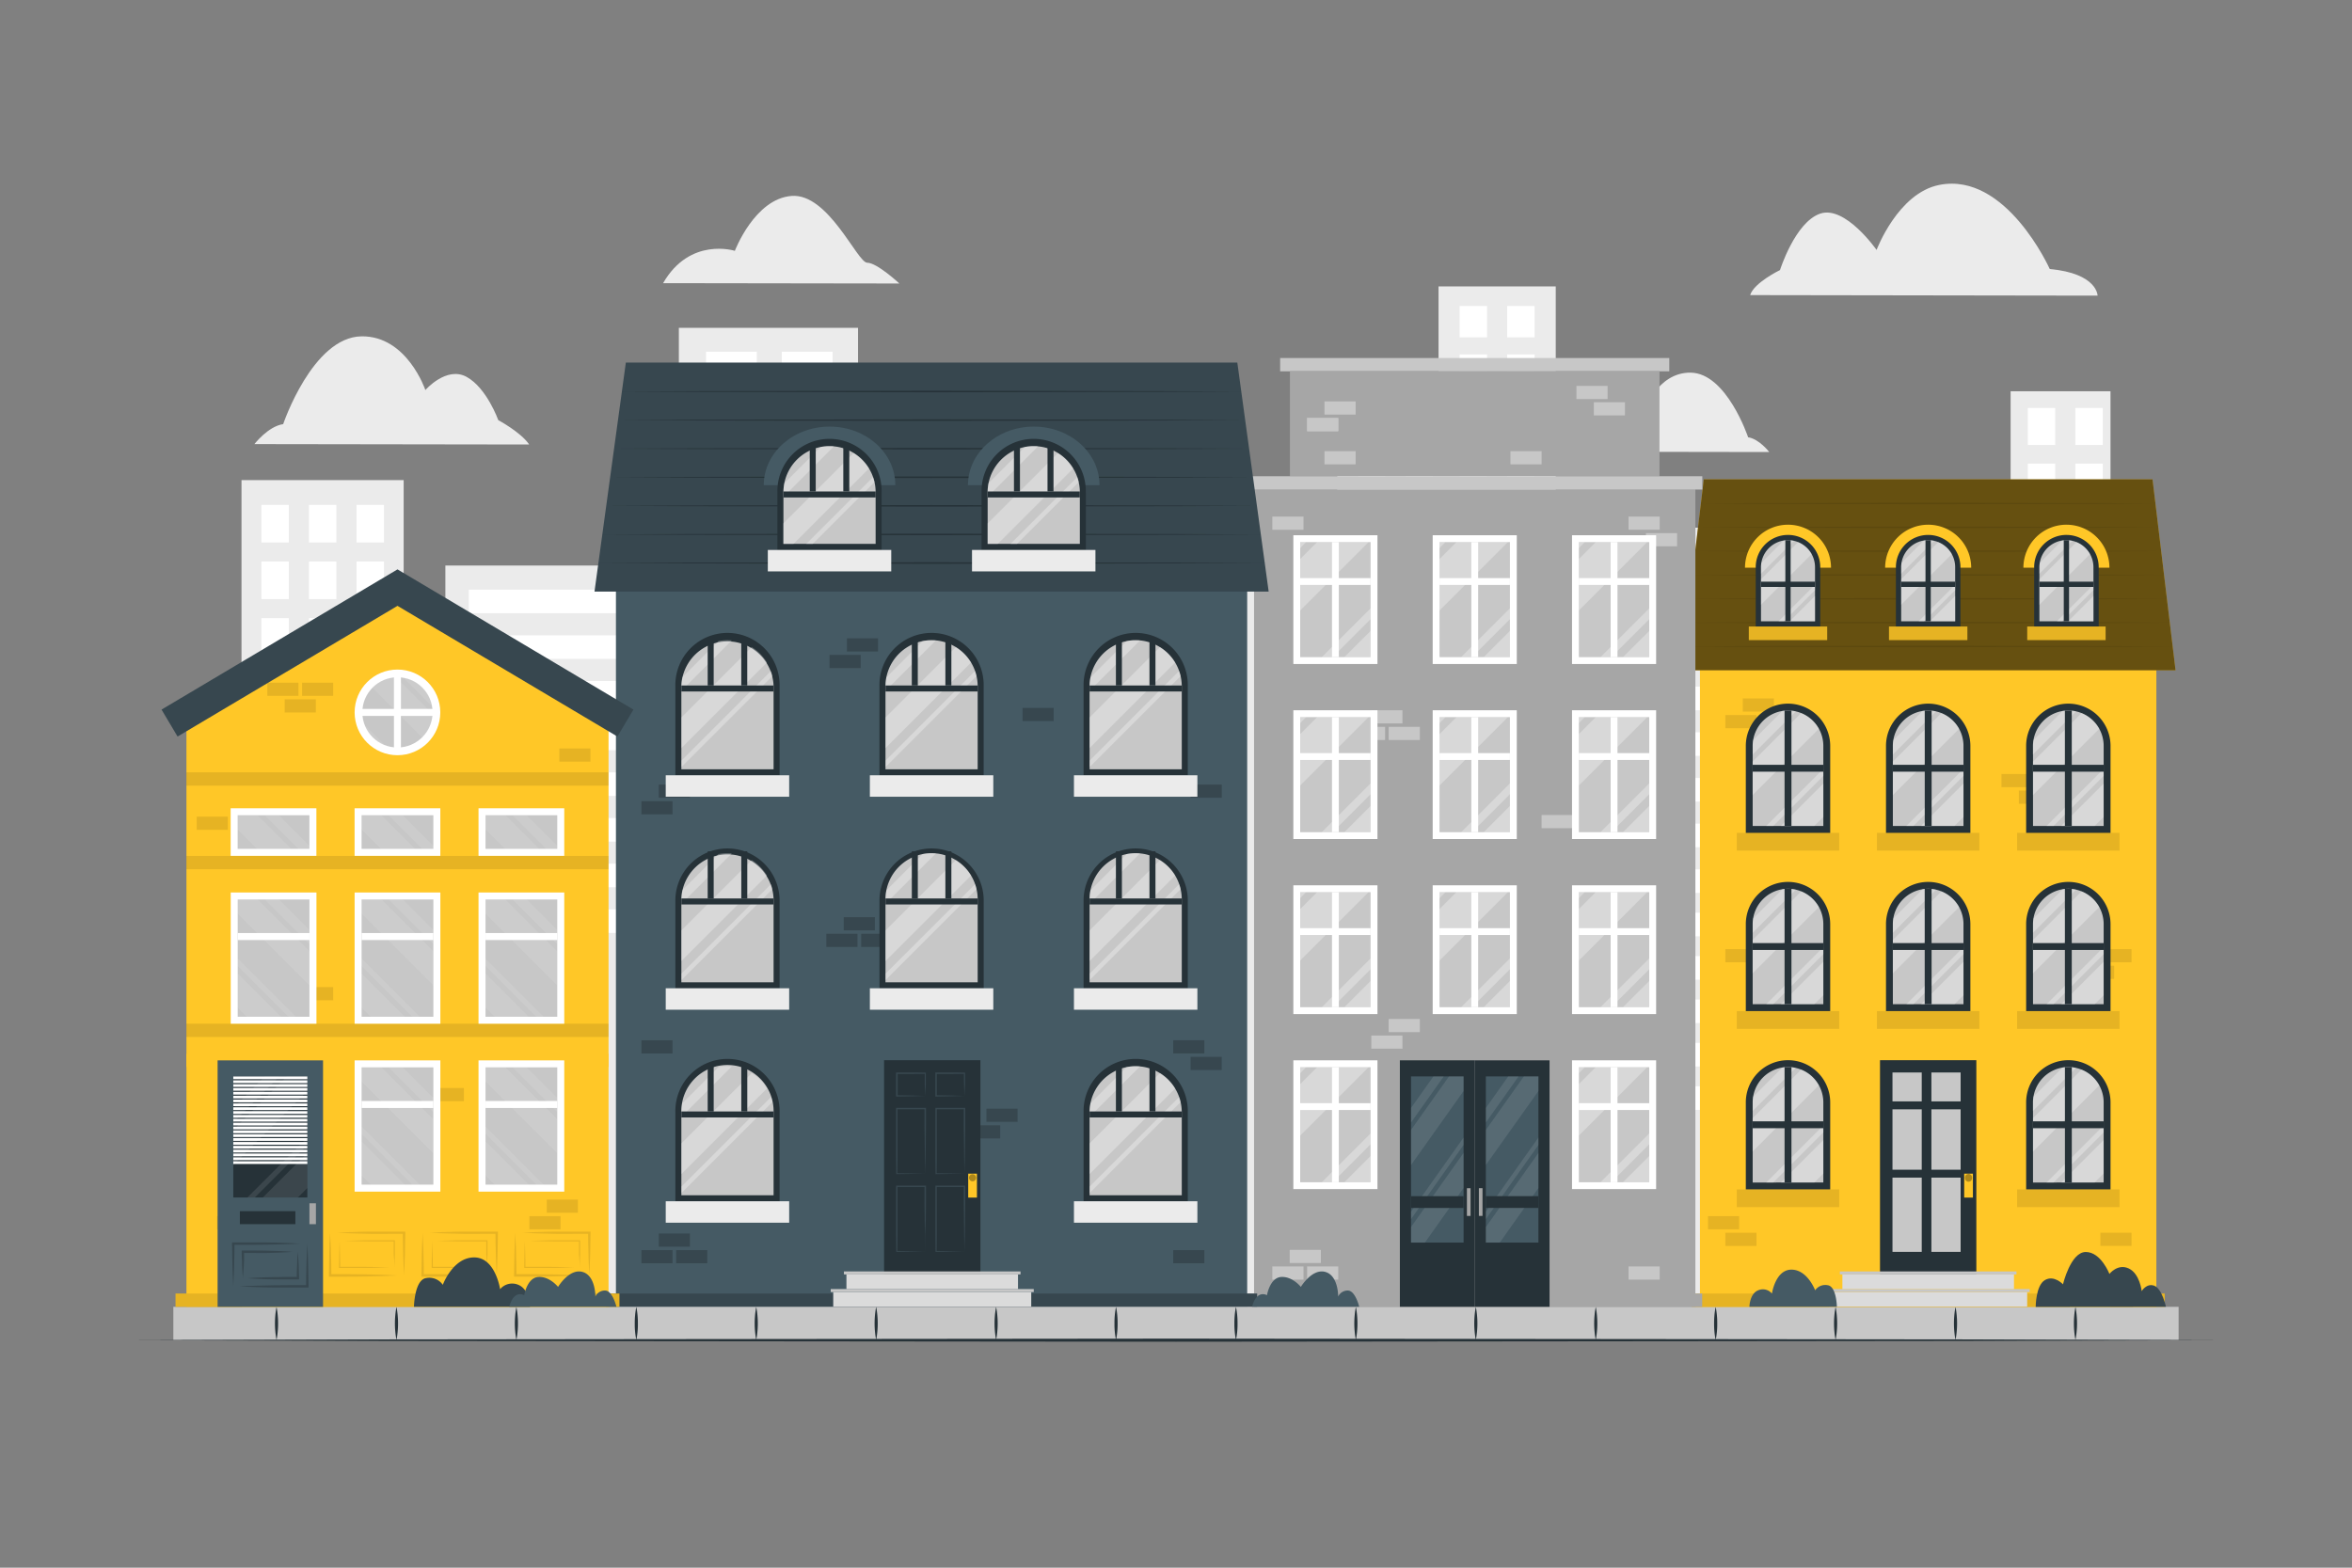 <svg xmlns="http://www.w3.org/2000/svg" viewBox="0 0 750 500"><rect x="0" y="0" width="750" height="500" fill="#808080" stroke="none"/><g id="freepik--background-complete--inject-108"><path d="M168.74,141.77l-87.61-.13s4.36-5.67,9.17-6.37c0,0,9.38-27.79,25-28,14.54-.16,20.34,17.13,20.34,17.13s6.74-7.74,13.17-4.19S158.89,134,158.89,134,166.12,137.87,168.74,141.77Z" style="fill:#ebebeb"></path><path d="M558.08,94.12l110.79.17s0-7.08-15.25-8.49c0,0-13.89-31-35.17-26.83C605.2,61.53,598.4,79.72,598.4,79.72s-10-14.33-18-11.58-12.8,18-12.8,18S559.34,90.12,558.08,94.12Z" style="fill:#ebebeb"></path><path d="M211.45,90.31l75.34.11s-7.1-6.62-10.26-6.63-12.35-22.23-24.13-21.3S234.33,80,234.33,80,220,75.43,211.45,90.31Z" style="fill:#ebebeb"></path><path d="M499.75,144.07l64.42.1s-3.2-4.18-6.73-4.7c0,0-6.83-20.46-18.33-20.62-10.69-.15-15,12.55-15,12.55s-4.94-5.71-9.67-3.11S507,138.35,507,138.35,501.68,141.21,499.75,144.07Z" style="fill:#ebebeb"></path><polygon points="77.01 153.13 128.72 153.13 128.72 215.92 142.02 215.92 142.02 180.37 207.77 180.37 207.77 236.65 216.47 236.65 216.47 104.56 273.61 104.56 273.61 140.83 302.9 140.83 302.9 185.93 311.77 185.93 311.77 157.56 363.71 157.56 363.71 242.23 378.91 242.23 378.91 173.39 426.42 173.39 426.42 121.12 458.72 121.12 458.72 91.35 496.09 91.35 496.09 223.39 508.65 223.39 508.65 168.3 570.2 168.3 570.2 247.17 578.72 247.17 578.72 182.79 641.14 182.79 641.14 124.79 672.99 124.79 672.99 416.8 77.01 416.8 77.01 153.13" style="fill:#ebebeb"></polygon><rect x="83.35" y="161.02" width="8.75" height="12" style="fill:#fff"></rect><rect x="98.52" y="161.02" width="8.75" height="12" style="fill:#fff"></rect><rect x="113.68" y="161.02" width="8.75" height="12" style="fill:#fff"></rect><rect x="83.35" y="179.09" width="8.75" height="12" style="fill:#fff"></rect><rect x="98.52" y="179.09" width="8.75" height="12" style="fill:#fff"></rect><rect x="113.68" y="179.09" width="8.75" height="12" style="fill:#fff"></rect><rect x="83.35" y="197.15" width="8.75" height="12" style="fill:#fff"></rect><rect x="98.52" y="197.15" width="8.75" height="12" style="fill:#fff"></rect><rect x="113.68" y="197.15" width="8.75" height="12" style="fill:#fff"></rect><rect x="83.35" y="215.21" width="8.75" height="12" style="fill:#fff"></rect><rect x="98.52" y="215.21" width="8.75" height="12" style="fill:#fff"></rect><rect x="113.68" y="215.21" width="8.75" height="12" style="fill:#fff"></rect><rect x="386.21" y="181.98" width="8.75" height="10.01" style="fill:#fff"></rect><rect x="401.37" y="181.98" width="8.75" height="10.01" style="fill:#fff"></rect><rect x="416.53" y="181.98" width="8.75" height="10.01" style="fill:#fff"></rect><rect x="386.21" y="197.04" width="8.75" height="10.01" style="fill:#fff"></rect><rect x="401.37" y="197.04" width="8.75" height="10.01" style="fill:#fff"></rect><rect x="416.53" y="197.04" width="8.75" height="10.01" style="fill:#fff"></rect><rect x="386.21" y="212.11" width="8.75" height="10.01" style="fill:#fff"></rect><rect x="401.37" y="212.11" width="8.75" height="10.01" style="fill:#fff"></rect><rect x="416.53" y="212.11" width="8.75" height="10.01" style="fill:#fff"></rect><rect x="386.21" y="227.18" width="8.75" height="10.01" style="fill:#fff"></rect><rect x="401.37" y="227.18" width="8.75" height="10.01" style="fill:#fff"></rect><rect x="416.53" y="227.18" width="8.75" height="10.01" style="fill:#fff"></rect><rect x="386.21" y="242.62" width="8.75" height="10.01" style="fill:#fff"></rect><rect x="401.37" y="242.62" width="8.75" height="10.01" style="fill:#fff"></rect><rect x="416.53" y="242.62" width="8.75" height="10.01" style="fill:#fff"></rect><rect x="386.21" y="258.07" width="8.75" height="10.01" style="fill:#fff"></rect><rect x="401.37" y="258.07" width="8.75" height="10.01" style="fill:#fff"></rect><rect x="416.53" y="258.07" width="8.75" height="10.01" style="fill:#fff"></rect><rect x="386.21" y="273.51" width="8.75" height="10.01" style="fill:#fff"></rect><rect x="401.37" y="273.51" width="8.75" height="10.01" style="fill:#fff"></rect><rect x="416.53" y="273.51" width="8.75" height="10.01" style="fill:#fff"></rect><rect x="386.21" y="288.95" width="8.75" height="10.01" style="fill:#fff"></rect><rect x="401.37" y="288.95" width="8.75" height="10.01" style="fill:#fff"></rect><rect x="416.53" y="288.95" width="8.75" height="10.01" style="fill:#fff"></rect><rect x="149.49" y="188.07" width="50.36" height="7.51" style="fill:#fff"></rect><rect x="149.49" y="202.64" width="50.36" height="7.51" style="fill:#fff"></rect><rect x="149.49" y="217.2" width="50.36" height="7.51" style="fill:#fff"></rect><rect x="149.49" y="231.77" width="50.36" height="7.51" style="fill:#fff"></rect><rect x="149.49" y="246.34" width="50.36" height="7.51" style="fill:#fff"></rect><rect x="149.49" y="260.91" width="50.36" height="7.51" style="fill:#fff"></rect><rect x="149.49" y="275.47" width="50.36" height="7.51" style="fill:#fff"></rect><rect x="149.49" y="290.04" width="50.36" height="7.51" style="fill:#fff"></rect><rect x="516.09" y="175.3" width="46.3" height="7.51" style="fill:#fff"></rect><rect x="516.09" y="189.86" width="46.3" height="7.51" style="fill:#fff"></rect><rect x="516.09" y="204.43" width="46.3" height="7.51" style="fill:#fff"></rect><rect x="516.09" y="219" width="46.3" height="7.51" style="fill:#fff"></rect><rect x="516.09" y="233.56" width="46.3" height="7.51" style="fill:#fff"></rect><rect x="516.09" y="248.13" width="46.3" height="7.51" style="fill:#fff"></rect><rect x="516.09" y="262.7" width="46.3" height="7.51" style="fill:#fff"></rect><rect x="516.09" y="277.27" width="46.3" height="7.51" style="fill:#fff"></rect><rect x="516.09" y="291.11" width="46.3" height="7.51" style="fill:#fff"></rect><rect x="516.09" y="304.95" width="46.3" height="7.51" style="fill:#fff"></rect><rect x="516.09" y="318.79" width="46.3" height="7.51" style="fill:#fff"></rect><rect x="516.09" y="332.63" width="46.3" height="7.51" style="fill:#fff"></rect><rect x="516.09" y="346.47" width="46.3" height="7.51" style="fill:#fff"></rect><rect x="588.35" y="192.89" width="48.91" height="7.51" style="fill:#fff"></rect><rect x="588.35" y="207.46" width="48.91" height="7.51" style="fill:#fff"></rect><rect x="588.35" y="222.03" width="48.91" height="7.51" style="fill:#fff"></rect><rect x="588.35" y="236.59" width="48.91" height="7.51" style="fill:#fff"></rect><rect x="588.35" y="251.16" width="48.91" height="7.51" style="fill:#fff"></rect><rect x="588.35" y="265.73" width="48.91" height="7.51" style="fill:#fff"></rect><rect x="588.35" y="280.29" width="48.91" height="7.51" style="fill:#fff"></rect><rect x="588.35" y="294.86" width="48.91" height="7.51" style="fill:#fff"></rect><rect x="588.35" y="307.9" width="48.91" height="7.51" style="fill:#fff"></rect><rect x="588.35" y="320.94" width="48.91" height="7.51" style="fill:#fff"></rect><rect x="588.35" y="333.98" width="48.91" height="7.51" style="fill:#fff"></rect><rect x="326.97" y="164.36" width="15.55" height="7.25" style="fill:#fff"></rect><rect x="326.97" y="178.43" width="15.55" height="7.25" style="fill:#fff"></rect><rect x="326.97" y="192.5" width="15.55" height="7.25" style="fill:#fff"></rect><rect x="326.97" y="206.56" width="15.55" height="7.25" style="fill:#fff"></rect><rect x="326.97" y="220.63" width="15.55" height="7.25" style="fill:#fff"></rect><rect x="326.97" y="234.7" width="15.55" height="7.25" style="fill:#fff"></rect><rect x="326.97" y="248.77" width="15.55" height="7.25" style="fill:#fff"></rect><rect x="326.97" y="262.83" width="15.55" height="7.25" style="fill:#fff"></rect><rect x="348.13" y="164.36" width="15.55" height="7.25" style="fill:#fff"></rect><rect x="348.13" y="178.43" width="15.55" height="7.25" style="fill:#fff"></rect><rect x="348.13" y="192.5" width="15.55" height="7.25" style="fill:#fff"></rect><rect x="348.13" y="206.56" width="15.55" height="7.25" style="fill:#fff"></rect><rect x="348.13" y="220.63" width="15.55" height="7.25" style="fill:#fff"></rect><rect x="348.13" y="234.7" width="15.55" height="7.25" style="fill:#fff"></rect><rect x="348.13" y="248.77" width="15.55" height="7.25" style="fill:#fff"></rect><rect x="348.13" y="262.83" width="15.55" height="7.25" style="fill:#fff"></rect><rect x="225.14" y="112.17" width="16.2" height="11.43" style="fill:#fff"></rect><rect x="249.29" y="112.17" width="16.2" height="11.43" style="fill:#fff"></rect><rect x="225.14" y="128.97" width="16.2" height="11.43" style="fill:#fff"></rect><rect x="249.29" y="128.97" width="16.2" height="11.43" style="fill:#fff"></rect><rect x="225.14" y="145.76" width="16.2" height="11.43" style="fill:#fff"></rect><rect x="249.29" y="145.76" width="16.2" height="11.43" style="fill:#fff"></rect><rect x="225.14" y="162.56" width="16.2" height="11.43" style="fill:#fff"></rect><rect x="249.29" y="162.56" width="16.2" height="11.43" style="fill:#fff"></rect><rect x="225.14" y="179.35" width="16.2" height="11.43" style="fill:#fff"></rect><rect x="249.29" y="179.35" width="16.2" height="11.43" style="fill:#fff"></rect><rect x="225.14" y="196.15" width="16.2" height="11.43" style="fill:#fff"></rect><rect x="249.29" y="196.15" width="16.2" height="11.43" style="fill:#fff"></rect><rect x="225.14" y="212.95" width="16.2" height="11.43" style="fill:#fff"></rect><rect x="249.29" y="212.95" width="16.2" height="11.43" style="fill:#fff"></rect><rect x="225.14" y="229.74" width="16.2" height="11.43" style="fill:#fff"></rect><rect x="249.29" y="229.74" width="16.2" height="11.43" style="fill:#fff"></rect><rect x="279.23" y="145.76" width="16.2" height="11.43" style="fill:#fff"></rect><rect x="279.23" y="162.56" width="16.2" height="11.43" style="fill:#fff"></rect><rect x="279.23" y="179.35" width="16.2" height="11.43" style="fill:#fff"></rect><rect x="279.23" y="196.15" width="16.2" height="11.43" style="fill:#fff"></rect><rect x="279.23" y="212.95" width="16.2" height="11.43" style="fill:#fff"></rect><rect x="279.23" y="229.74" width="16.2" height="11.43" style="fill:#fff"></rect><rect x="225.14" y="246.34" width="16.2" height="11.43" style="fill:#fff"></rect><rect x="249.29" y="246.34" width="16.2" height="11.43" style="fill:#fff"></rect><rect x="279.23" y="246.34" width="16.2" height="11.43" style="fill:#fff"></rect><rect x="225.14" y="262.93" width="16.2" height="11.43" style="fill:#fff"></rect><rect x="249.29" y="262.93" width="16.2" height="11.43" style="fill:#fff"></rect><rect x="279.23" y="262.93" width="16.2" height="11.43" style="fill:#fff"></rect><rect x="225.14" y="279.53" width="16.2" height="11.43" style="fill:#fff"></rect><rect x="249.29" y="279.53" width="16.2" height="11.43" style="fill:#fff"></rect><rect x="279.23" y="279.53" width="16.2" height="11.43" style="fill:#fff"></rect><rect x="225.14" y="296.13" width="16.2" height="11.43" style="fill:#fff"></rect><rect x="249.29" y="296.13" width="16.2" height="11.43" style="fill:#fff"></rect><rect x="279.23" y="296.13" width="16.2" height="11.43" style="fill:#fff"></rect><rect x="225.14" y="312.72" width="16.2" height="11.43" style="fill:#fff"></rect><rect x="249.29" y="312.72" width="16.2" height="11.43" style="fill:#fff"></rect><rect x="279.23" y="312.72" width="16.2" height="11.43" style="fill:#fff"></rect><rect x="433.02" y="128.49" width="8.75" height="10.01" style="fill:#fff"></rect><rect x="448.18" y="128.49" width="8.75" height="10.01" style="fill:#fff"></rect><rect x="433.02" y="143.56" width="8.75" height="10.01" style="fill:#fff"></rect><rect x="448.18" y="143.56" width="8.75" height="10.01" style="fill:#fff"></rect><rect x="433.02" y="158.63" width="8.75" height="10.01" style="fill:#fff"></rect><rect x="448.18" y="158.63" width="8.75" height="10.01" style="fill:#fff"></rect><rect x="433.02" y="173.69" width="8.75" height="10.01" style="fill:#fff"></rect><rect x="448.18" y="173.69" width="8.75" height="10.01" style="fill:#fff"></rect><rect x="433.02" y="189.14" width="8.75" height="10.01" style="fill:#fff"></rect><rect x="448.18" y="189.14" width="8.75" height="10.01" style="fill:#fff"></rect><rect x="433.02" y="204.58" width="8.75" height="10.01" style="fill:#fff"></rect><rect x="448.18" y="204.58" width="8.75" height="10.01" style="fill:#fff"></rect><rect x="433.02" y="220.02" width="8.75" height="10.01" style="fill:#fff"></rect><rect x="448.18" y="220.02" width="8.75" height="10.01" style="fill:#fff"></rect><rect x="433.02" y="235.46" width="8.75" height="10.01" style="fill:#fff"></rect><rect x="448.18" y="235.46" width="8.75" height="10.01" style="fill:#fff"></rect><rect x="433.02" y="251.07" width="8.75" height="10.01" style="fill:#fff"></rect><rect x="448.18" y="251.07" width="8.75" height="10.01" style="fill:#fff"></rect><rect x="433.02" y="266.67" width="8.75" height="10.01" style="fill:#fff"></rect><rect x="448.18" y="266.67" width="8.75" height="10.01" style="fill:#fff"></rect><rect x="433.02" y="282.28" width="8.75" height="10.01" style="fill:#fff"></rect><rect x="448.18" y="282.28" width="8.75" height="10.01" style="fill:#fff"></rect><rect x="433.02" y="297.89" width="8.75" height="10.01" style="fill:#fff"></rect><rect x="448.18" y="297.89" width="8.75" height="10.01" style="fill:#fff"></rect><rect x="646.62" y="130.12" width="8.75" height="11.8" style="fill:#fff"></rect><rect x="661.78" y="130.12" width="8.75" height="11.8" style="fill:#fff"></rect><rect x="646.62" y="147.87" width="8.75" height="11.8" style="fill:#fff"></rect><rect x="661.78" y="147.87" width="8.75" height="11.8" style="fill:#fff"></rect><rect x="646.62" y="165.62" width="8.75" height="11.8" style="fill:#fff"></rect><rect x="661.78" y="165.62" width="8.75" height="11.8" style="fill:#fff"></rect><rect x="646.62" y="183.38" width="8.75" height="11.8" style="fill:#fff"></rect><rect x="661.78" y="183.38" width="8.75" height="11.8" style="fill:#fff"></rect><rect x="646.62" y="201.57" width="8.75" height="11.8" style="fill:#fff"></rect><rect x="661.78" y="201.57" width="8.75" height="11.8" style="fill:#fff"></rect><rect x="646.62" y="219.76" width="8.75" height="11.8" style="fill:#fff"></rect><rect x="661.78" y="219.76" width="8.75" height="11.8" style="fill:#fff"></rect><rect x="646.62" y="237.95" width="8.75" height="11.8" style="fill:#fff"></rect><rect x="661.78" y="237.95" width="8.75" height="11.8" style="fill:#fff"></rect><rect x="646.62" y="256.14" width="8.75" height="11.8" style="fill:#fff"></rect><rect x="661.78" y="256.14" width="8.75" height="11.8" style="fill:#fff"></rect><rect x="646.62" y="274.53" width="8.75" height="11.8" style="fill:#fff"></rect><rect x="661.78" y="274.53" width="8.75" height="11.8" style="fill:#fff"></rect><rect x="646.62" y="292.91" width="8.75" height="11.8" style="fill:#fff"></rect><rect x="661.78" y="292.91" width="8.75" height="11.8" style="fill:#fff"></rect><rect x="646.62" y="311.3" width="8.75" height="11.8" style="fill:#fff"></rect><rect x="661.78" y="311.3" width="8.75" height="11.8" style="fill:#fff"></rect><rect x="646.62" y="329.68" width="8.75" height="11.8" style="fill:#fff"></rect><rect x="661.78" y="329.68" width="8.75" height="11.8" style="fill:#fff"></rect><rect x="465.44" y="128.49" width="8.75" height="10.01" style="fill:#fff"></rect><rect x="480.6" y="128.49" width="8.75" height="10.01" style="fill:#fff"></rect><rect x="465.44" y="113.04" width="8.75" height="10.01" style="fill:#fff"></rect><rect x="480.6" y="113.04" width="8.75" height="10.01" style="fill:#fff"></rect><rect x="465.44" y="97.59" width="8.75" height="10.01" style="fill:#fff"></rect><rect x="480.6" y="97.59" width="8.75" height="10.01" style="fill:#fff"></rect><rect x="465.44" y="143.56" width="8.75" height="10.01" style="fill:#fff"></rect><rect x="480.6" y="143.56" width="8.75" height="10.01" style="fill:#fff"></rect><rect x="465.44" y="158.63" width="8.75" height="10.01" style="fill:#fff"></rect><rect x="480.6" y="158.63" width="8.75" height="10.01" style="fill:#fff"></rect><rect x="465.44" y="173.69" width="8.75" height="10.01" style="fill:#fff"></rect><rect x="480.6" y="173.69" width="8.75" height="10.01" style="fill:#fff"></rect><rect x="465.44" y="189.14" width="8.75" height="10.01" style="fill:#fff"></rect><rect x="480.6" y="189.14" width="8.75" height="10.01" style="fill:#fff"></rect><rect x="465.44" y="204.58" width="8.75" height="10.01" style="fill:#fff"></rect><rect x="480.6" y="204.58" width="8.75" height="10.01" style="fill:#fff"></rect><rect x="465.44" y="220.02" width="8.75" height="10.01" style="fill:#fff"></rect><rect x="480.6" y="220.02" width="8.75" height="10.01" style="fill:#fff"></rect><rect x="465.44" y="235.46" width="8.75" height="10.01" style="fill:#fff"></rect><rect x="480.6" y="235.46" width="8.75" height="10.01" style="fill:#fff"></rect><rect x="465.44" y="251.07" width="8.75" height="10.01" style="fill:#fff"></rect><rect x="480.6" y="251.07" width="8.75" height="10.01" style="fill:#fff"></rect><rect x="465.44" y="266.67" width="8.75" height="10.01" style="fill:#fff"></rect><rect x="480.6" y="266.67" width="8.75" height="10.01" style="fill:#fff"></rect><rect x="465.44" y="282.28" width="8.75" height="10.01" style="fill:#fff"></rect><rect x="480.6" y="282.28" width="8.75" height="10.01" style="fill:#fff"></rect><rect x="465.44" y="297.89" width="8.75" height="10.01" style="fill:#fff"></rect><rect x="480.6" y="297.89" width="8.75" height="10.01" style="fill:#fff"></rect></g><g id="freepik--Floor--inject-108"><rect x="55.28" y="416.8" width="639.43" height="10.58" style="fill:#c7c7c7"></rect><path d="M88.18,416.8a28.23,28.23,0,0,1,0,10.58,28.23,28.23,0,0,1,0-10.58Z" style="fill:#263238"></path><path d="M126.43,416.8a28.23,28.23,0,0,1,0,10.58,28.23,28.23,0,0,1,0-10.58Z" style="fill:#263238"></path><path d="M164.67,416.8a28.23,28.23,0,0,1,0,10.58,28.23,28.23,0,0,1,0-10.58Z" style="fill:#263238"></path><path d="M202.91,416.8a25.62,25.62,0,0,1,.5,5.29,24.37,24.37,0,0,1-.5,5.29,24.37,24.37,0,0,1-.5-5.29A25.62,25.62,0,0,1,202.91,416.8Z" style="fill:#263238"></path><path d="M241.15,416.8a28.23,28.23,0,0,1,0,10.58,28.23,28.23,0,0,1,0-10.58Z" style="fill:#263238"></path><path d="M279.39,416.8a28.23,28.23,0,0,1,0,10.58,28.23,28.23,0,0,1,0-10.58Z" style="fill:#263238"></path><path d="M317.64,416.8a28.23,28.23,0,0,1,0,10.58,28.23,28.23,0,0,1,0-10.58Z" style="fill:#263238"></path><path d="M355.88,416.8a25.62,25.62,0,0,1,.5,5.29,25,25,0,0,1-.5,5.29,24.37,24.37,0,0,1-.5-5.29A25,25,0,0,1,355.88,416.8Z" style="fill:#263238"></path><path d="M394.12,416.8a25,25,0,0,1,.5,5.29,24.37,24.37,0,0,1-.5,5.29,25,25,0,0,1-.5-5.29A25.62,25.62,0,0,1,394.12,416.8Z" style="fill:#263238"></path><path d="M432.36,416.8a28.23,28.23,0,0,1,0,10.58,28.23,28.23,0,0,1,0-10.58Z" style="fill:#263238"></path><path d="M470.61,416.8a28.23,28.23,0,0,1,0,10.58,28.23,28.23,0,0,1,0-10.58Z" style="fill:#263238"></path><path d="M508.85,416.8a28.23,28.23,0,0,1,0,10.58,28.23,28.23,0,0,1,0-10.58Z" style="fill:#263238"></path><path d="M547.09,416.8a25.62,25.62,0,0,1,.5,5.29,24.37,24.37,0,0,1-.5,5.29,24.37,24.37,0,0,1-.5-5.29A25.62,25.62,0,0,1,547.09,416.8Z" style="fill:#263238"></path><path d="M585.33,416.8a28.23,28.23,0,0,1,0,10.58,28.23,28.23,0,0,1,0-10.58Z" style="fill:#263238"></path><path d="M623.57,416.8a28.23,28.23,0,0,1,0,10.58,28.23,28.23,0,0,1,0-10.58Z" style="fill:#263238"></path><path d="M661.82,416.8a28.23,28.23,0,0,1,0,10.58,28.23,28.23,0,0,1,0-10.58Z" style="fill:#263238"></path><polygon points="40.93 427.44 124.45 427.19 207.97 427.1 375 426.94 542.03 427.1 625.55 427.19 709.07 427.44 625.55 427.68 542.03 427.77 375 427.93 207.97 427.77 124.45 427.68 40.93 427.44" style="fill:#263238"></polygon></g><g id="freepik--house-4--inject-108"><rect x="542.08" y="213.37" width="145.54" height="203.44" style="fill:#FFC727"></rect><rect x="664.23" y="308.01" width="9.93" height="4.2" transform="translate(1338.39 620.22) rotate(180)" style="opacity:0.1"></rect><rect x="669.77" y="302.72" width="9.93" height="4.2" transform="translate(1349.47 609.63) rotate(180)" style="opacity:0.1"></rect><rect x="658.69" y="302.72" width="9.93" height="4.2" transform="translate(1327.31 609.63) rotate(180)" style="opacity:0.1"></rect><rect x="638.22" y="246.86" width="9.93" height="4.2" style="opacity:0.1"></rect><rect x="643.76" y="252.15" width="9.93" height="4.2" style="opacity:0.1"></rect><rect x="550.19" y="302.72" width="9.93" height="4.2" transform="translate(1110.3 609.63) rotate(180)" style="opacity:0.1"></rect><rect x="550.19" y="393.18" width="9.93" height="4.2" transform="translate(1110.3 790.56) rotate(180)" style="opacity:0.1"></rect><rect x="544.65" y="387.89" width="9.93" height="4.2" transform="translate(1099.22 779.97) rotate(180)" style="opacity:0.1"></rect><rect x="669.77" y="393.18" width="9.93" height="4.2" transform="translate(1349.47 790.55) rotate(180)" style="opacity:0.1"></rect><rect x="617.15" y="345.15" width="9.93" height="4.2" style="opacity:0.1"></rect><rect x="611.61" y="350.44" width="9.93" height="4.2" style="opacity:0.1"></rect><rect x="555.73" y="222.76" width="9.93" height="4.2" style="opacity:0.1"></rect><rect x="550.19" y="228.06" width="9.93" height="4.2" style="opacity:0.1"></rect><rect x="539.41" y="412.56" width="150.88" height="4.24" style="fill:#FFC727"></rect><rect x="539.41" y="412.56" width="150.88" height="4.24" style="opacity:0.1"></rect><polygon points="686.39 152.88 543.31 152.88 535.97 213.79 693.73 213.79 686.39 152.88" style="fill:#FFC727"></polygon><polygon points="686.39 152.88 543.31 152.88 535.97 213.79 693.73 213.79 686.39 152.88" style="opacity:0.6"></polygon><g style="opacity:0.1"><polygon points="536.89 206.19 556.38 206.07 575.88 206.02 614.87 205.94 653.86 206.02 673.36 206.07 692.85 206.19 673.36 206.31 653.86 206.35 614.87 206.44 575.88 206.35 556.38 206.31 536.89 206.19"></polygon><polygon points="537.8 198.59 557.07 198.47 576.33 198.42 614.85 198.34 653.37 198.42 672.64 198.47 691.9 198.59 672.64 198.71 653.37 198.75 614.85 198.84 576.33 198.75 557.07 198.71 537.8 198.59"></polygon><polygon points="538.72 190.99 557.75 190.87 576.78 190.82 614.85 190.74 652.92 190.82 671.95 190.87 690.98 190.99 671.95 191.11 652.92 191.15 614.85 191.24 576.78 191.15 557.75 191.11 538.72 190.99"></polygon><polygon points="539.63 183.39 558.44 183.26 577.24 183.22 614.85 183.14 652.46 183.22 671.26 183.26 690.07 183.39 671.26 183.51 652.46 183.55 614.85 183.63 577.24 183.55 558.44 183.51 539.63 183.39"></polygon><polygon points="540.55 175.78 559.13 175.66 577.7 175.62 614.85 175.53 652 175.62 670.58 175.66 689.15 175.78 670.58 175.91 652 175.95 614.85 176.03 577.7 175.95 559.13 175.91 540.55 175.78"></polygon><polygon points="541.47 168.18 559.81 168.06 578.16 168.02 614.85 167.93 651.54 168.02 669.89 168.06 688.24 168.18 669.89 168.31 651.54 168.35 614.85 168.43 578.16 168.35 559.81 168.31 541.47 168.18"></polygon><polygon points="542.38 160.58 560.5 160.46 578.62 160.42 614.85 160.33 651.09 160.42 669.2 160.46 687.32 160.58 669.2 160.71 651.09 160.75 614.85 160.83 578.62 160.75 560.5 160.7 542.38 160.58"></polygon></g><rect x="599.49" y="338.14" width="30.72" height="69.96" style="fill:#263238"></rect><rect x="626.33" y="374.33" width="2.79" height="7.63" style="fill:#FFC727"></rect><path d="M628.85,375.66a1.13,1.13,0,1,1-2.25,0,1.13,1.13,0,1,1,2.25,0Z" style="opacity:0.32"></path><rect x="603.47" y="342.06" width="9.33" height="9.22" style="fill:#c7c7c7"></rect><rect x="603.47" y="353.81" width="9.33" height="19.26" style="fill:#c7c7c7"></rect><rect x="603.47" y="375.59" width="9.33" height="23.68" style="fill:#c7c7c7"></rect><rect x="615.88" y="342.06" width="9.32" height="9.22" style="fill:#c7c7c7"></rect><rect x="615.88" y="353.81" width="9.32" height="19.26" style="fill:#c7c7c7"></rect><rect x="615.88" y="375.59" width="9.32" height="23.68" style="fill:#c7c7c7"></rect><rect x="583.28" y="412.08" width="63.14" height="4.66" style="fill:#dbdbdb"></rect><rect x="582.48" y="411.13" width="64.74" height="0.96" style="fill:#c7c7c7"></rect><rect x="587.5" y="406.47" width="54.71" height="4.66" style="fill:#dbdbdb"></rect><rect x="586.7" y="405.51" width="56.31" height="0.96" style="fill:#c7c7c7"></rect><path d="M583.61,265.63H556.7V237.88a13.46,13.46,0,0,1,13.45-13.46h0a13.46,13.46,0,0,1,13.46,13.46Z" style="fill:#263238"></path><path d="M581.42,237.88v25.56H558.89V237.88a11.27,11.27,0,0,1,11.26-11.27h0A11.28,11.28,0,0,1,581.42,237.88Z" style="fill:#c7c7c7"></path><g style="opacity:0.3"><path d="M580,232.45l-21.13,21.13V242.91l15.48-15.48a11.21,11.21,0,0,1,3.75,2.48A11,11,0,0,1,580,232.45Z" style="fill:#fff"></path><polygon points="581.42 249.9 581.42 260.56 578.54 263.44 567.87 263.44 581.42 249.9" style="fill:#fff"></polygon><polygon points="581.42 245.22 581.42 247.46 565.45 263.44 563.2 263.44 581.42 245.22" style="fill:#fff"></polygon><path d="M572.64,226.89l-13.75,13.75v-2.76a10.87,10.87,0,0,1,.15-1.81l9.32-9.32a11.79,11.79,0,0,1,1.79-.14A11.31,11.31,0,0,1,572.64,226.89Z" style="fill:#fff"></path></g><rect x="558.89" y="243.93" width="22.53" height="2.19" style="fill:#263238"></rect><rect x="551.74" y="243.93" width="36.82" height="2.19" transform="translate(815.18 -325.13) rotate(90)" style="fill:#263238"></rect><rect x="553.82" y="265.63" width="32.67" height="5.66" style="opacity:0.1"></rect><path d="M628.31,265.63H601.4V237.88a13.46,13.46,0,0,1,13.45-13.46h0a13.46,13.46,0,0,1,13.46,13.46Z" style="fill:#263238"></path><path d="M626.11,237.88v25.56H603.59V237.88a11.27,11.27,0,0,1,11.26-11.27h0A11.27,11.27,0,0,1,626.11,237.88Z" style="fill:#c7c7c7"></path><g style="opacity:0.3"><path d="M624.72,232.45l-21.13,21.13V242.91l15.48-15.48a11.21,11.21,0,0,1,3.75,2.48A11,11,0,0,1,624.72,232.45Z" style="fill:#fff"></path><polygon points="626.12 249.9 626.12 260.56 623.24 263.44 612.57 263.44 626.12 249.9" style="fill:#fff"></polygon><polygon points="626.12 245.22 626.12 247.46 610.14 263.44 607.89 263.44 626.12 245.22" style="fill:#fff"></polygon><path d="M617.34,226.89l-13.75,13.75v-2.76a10.87,10.87,0,0,1,.15-1.81l9.32-9.32a11.79,11.79,0,0,1,1.79-.14A11.31,11.31,0,0,1,617.34,226.89Z" style="fill:#fff"></path></g><rect x="603.59" y="243.93" width="22.53" height="2.19" style="fill:#263238"></rect><rect x="596.44" y="243.93" width="36.82" height="2.19" transform="translate(859.88 -369.83) rotate(90)" style="fill:#263238"></rect><rect x="598.51" y="265.63" width="32.67" height="5.66" style="opacity:0.1"></rect><path d="M601.13,181.06a13.72,13.72,0,0,1,13.72-13.71h0a13.71,13.71,0,0,1,13.72,13.71Z" style="fill:#FFC727"></path><path d="M625.14,199.82H604.56V180.9a10.29,10.29,0,0,1,10.29-10.29h0a10.29,10.29,0,0,1,10.29,10.29Z" style="fill:#263238"></path><path d="M623.46,180.9v17.25H606.24V180.9a8.61,8.61,0,0,1,8.61-8.62h0A8.61,8.61,0,0,1,623.46,180.9Z" style="fill:#c7c7c7"></path><g style="opacity:0.3"><path d="M622.4,176.74,606.24,192.9v-8.16l11.83-11.83a8.44,8.44,0,0,1,2.87,1.89A8.59,8.59,0,0,1,622.4,176.74Z" style="fill:#fff"></path><polygon points="623.46 190.09 623.46 198.15 615.4 198.15 623.46 190.09" style="fill:#fff"></polygon><polygon points="623.46 186.51 623.46 188.23 613.54 198.15 611.82 198.15 623.46 186.51" style="fill:#fff"></polygon><path d="M616.75,172.49,606.24,183V180.9a9.09,9.09,0,0,1,.11-1.39l7.13-7.12a8.83,8.83,0,0,1,1.37-.11A9.07,9.07,0,0,1,616.75,172.49Z" style="fill:#fff"></path></g><rect x="606.24" y="185.52" width="17.23" height="1.68" style="fill:#263238"></rect><rect x="601.92" y="184.38" width="25.87" height="1.68" transform="translate(800.06 -429.64) rotate(90)" style="fill:#263238"></rect><rect x="602.36" y="199.82" width="24.99" height="4.33" style="fill:#FFC727"></rect><rect x="602.36" y="199.82" width="24.99" height="4.33" style="opacity:0.1"></rect><path d="M645.22,181.06a13.71,13.71,0,0,1,13.72-13.71h0a13.71,13.71,0,0,1,13.71,13.71Z" style="fill:#FFC727"></path><path d="M669.23,199.82H648.65V180.9a10.28,10.28,0,0,1,10.29-10.29h0a10.29,10.29,0,0,1,10.29,10.29Z" style="fill:#263238"></path><path d="M667.55,180.9v17.25H650.32V180.9a8.62,8.62,0,0,1,8.62-8.62h0A8.62,8.62,0,0,1,667.55,180.9Z" style="fill:#c7c7c7"></path><g style="opacity:0.3"><path d="M666.48,176.74,650.32,192.9v-8.16l11.84-11.83A8.44,8.44,0,0,1,665,174.8,8.85,8.85,0,0,1,666.48,176.74Z" style="fill:#fff"></path><polygon points="667.55 190.09 667.55 198.15 659.49 198.15 667.55 190.09" style="fill:#fff"></polygon><polygon points="667.55 186.51 667.55 188.23 657.63 198.15 655.91 198.15 667.55 186.51" style="fill:#fff"></polygon><path d="M660.84,172.49,650.32,183V180.9a8,8,0,0,1,.12-1.39l7.13-7.12a8.81,8.81,0,0,1,1.36-.11A9.16,9.16,0,0,1,660.84,172.49Z" style="fill:#fff"></path></g><rect x="650.32" y="185.52" width="17.23" height="1.68" style="fill:#263238"></rect><rect x="646" y="184.38" width="25.87" height="1.68" transform="translate(844.15 -473.72) rotate(90)" style="fill:#263238"></rect><rect x="646.44" y="199.82" width="24.99" height="4.33" style="fill:#FFC727"></rect><rect x="646.44" y="199.82" width="24.99" height="4.33" style="opacity:0.1"></rect><path d="M556.44,181.06a13.71,13.71,0,0,1,13.71-13.71h0a13.71,13.71,0,0,1,13.72,13.71Z" style="fill:#FFC727"></path><path d="M580.44,199.82H559.86V180.9a10.29,10.29,0,0,1,10.29-10.29h0a10.28,10.28,0,0,1,10.29,10.29Z" style="fill:#263238"></path><path d="M578.77,180.9v17.25H561.54V180.9a8.62,8.62,0,0,1,8.61-8.62h0A8.62,8.62,0,0,1,578.77,180.9Z" style="fill:#c7c7c7"></path><g style="opacity:0.3"><path d="M577.7,176.74,561.54,192.9v-8.16l11.84-11.83a8.54,8.54,0,0,1,2.87,1.89A8.85,8.85,0,0,1,577.7,176.74Z" style="fill:#fff"></path><polygon points="578.76 190.09 578.76 198.15 570.7 198.15 578.76 190.09" style="fill:#fff"></polygon><polygon points="578.76 186.51 578.76 188.23 568.85 198.15 567.13 198.15 578.76 186.51" style="fill:#fff"></polygon><path d="M572.06,172.49,561.54,183V180.9a9.09,9.09,0,0,1,.11-1.39l7.13-7.12a8.83,8.83,0,0,1,1.37-.11A9.24,9.24,0,0,1,572.06,172.49Z" style="fill:#fff"></path></g><rect x="561.54" y="185.52" width="17.23" height="1.68" style="fill:#263238"></rect><rect x="557.22" y="184.38" width="25.87" height="1.68" transform="translate(755.37 -384.94) rotate(90)" style="fill:#263238"></rect><rect x="557.66" y="199.82" width="24.99" height="4.33" style="fill:#FFC727"></rect><rect x="557.66" y="199.82" width="24.99" height="4.33" style="opacity:0.1"></rect><path d="M673,265.63H646.09V237.88a13.46,13.46,0,0,1,13.46-13.46h0A13.46,13.46,0,0,1,673,237.88Z" style="fill:#263238"></path><path d="M670.81,237.88v25.56H648.28V237.88a11.28,11.28,0,0,1,11.27-11.27h0A11.27,11.27,0,0,1,670.81,237.88Z" style="fill:#c7c7c7"></path><g style="opacity:0.3"><path d="M669.41,232.45l-21.13,21.13V242.91l15.48-15.48a11.21,11.21,0,0,1,3.75,2.48A11,11,0,0,1,669.41,232.45Z" style="fill:#fff"></path><polygon points="670.81 249.9 670.81 260.56 667.93 263.44 657.27 263.44 670.81 249.9" style="fill:#fff"></polygon><polygon points="670.81 245.22 670.81 247.46 654.84 263.44 652.59 263.44 670.81 245.22" style="fill:#fff"></polygon><path d="M662,226.89l-13.75,13.75v-2.76a10.87,10.87,0,0,1,.15-1.81l9.32-9.32a11.79,11.79,0,0,1,1.79-.14A11.31,11.31,0,0,1,662,226.89Z" style="fill:#fff"></path></g><rect x="648.28" y="243.93" width="22.53" height="2.19" style="fill:#263238"></rect><rect x="641.14" y="243.93" width="36.82" height="2.19" transform="translate(904.57 -414.52) rotate(90)" style="fill:#263238"></rect><rect x="643.21" y="265.63" width="32.67" height="5.66" style="opacity:0.1"></rect><path d="M583.61,322.49H556.7V294.73a13.45,13.45,0,0,1,13.45-13.45h0a13.46,13.46,0,0,1,13.46,13.45Z" style="fill:#263238"></path><path d="M581.42,294.73v25.56H558.89V294.73a11.26,11.26,0,0,1,11.26-11.26h0A11.27,11.27,0,0,1,581.42,294.73Z" style="fill:#c7c7c7"></path><g style="opacity:0.3"><path d="M580,289.31l-21.13,21.13V299.77l15.48-15.48a11.21,11.21,0,0,1,3.75,2.48A11,11,0,0,1,580,289.31Z" style="fill:#fff"></path><polygon points="581.42 306.75 581.42 317.42 578.54 320.29 567.87 320.29 581.42 306.75" style="fill:#fff"></polygon><polygon points="581.42 302.07 581.42 304.32 565.45 320.29 563.2 320.29 581.42 302.07" style="fill:#fff"></polygon><path d="M572.64,283.75,558.89,297.5v-2.76a10.87,10.87,0,0,1,.15-1.81l9.32-9.32a11.79,11.79,0,0,1,1.79-.14A11.31,11.31,0,0,1,572.64,283.75Z" style="fill:#fff"></path></g><rect x="558.89" y="300.79" width="22.53" height="2.19" style="fill:#263238"></rect><rect x="551.74" y="300.79" width="36.82" height="2.19" transform="translate(872.04 -268.27) rotate(90)" style="fill:#263238"></rect><rect x="553.82" y="322.49" width="32.67" height="5.66" style="opacity:0.1"></rect><path d="M628.31,322.49H601.4V294.73a13.45,13.45,0,0,1,13.45-13.45h0a13.46,13.46,0,0,1,13.46,13.45Z" style="fill:#263238"></path><path d="M626.11,294.73v25.56H603.59V294.73a11.26,11.26,0,0,1,11.26-11.26h0A11.26,11.26,0,0,1,626.11,294.73Z" style="fill:#c7c7c7"></path><g style="opacity:0.3"><path d="M624.72,289.31l-21.13,21.13V299.77l15.48-15.48a11.21,11.21,0,0,1,3.75,2.48A11,11,0,0,1,624.72,289.31Z" style="fill:#fff"></path><polygon points="626.12 306.75 626.12 317.42 623.24 320.29 612.57 320.29 626.12 306.75" style="fill:#fff"></polygon><polygon points="626.12 302.07 626.12 304.32 610.14 320.29 607.89 320.29 626.12 302.07" style="fill:#fff"></polygon><path d="M617.34,283.75,603.59,297.5v-2.76a10.87,10.87,0,0,1,.15-1.81l9.32-9.32a11.79,11.79,0,0,1,1.79-.14A11.31,11.31,0,0,1,617.34,283.75Z" style="fill:#fff"></path></g><rect x="603.59" y="300.79" width="22.53" height="2.19" style="fill:#263238"></rect><rect x="596.44" y="300.79" width="36.82" height="2.19" transform="translate(916.73 -312.97) rotate(90)" style="fill:#263238"></rect><rect x="598.51" y="322.49" width="32.67" height="5.66" style="opacity:0.1"></rect><path d="M673,322.49H646.09V294.73a13.46,13.46,0,0,1,13.46-13.45h0A13.45,13.45,0,0,1,673,294.73Z" style="fill:#263238"></path><path d="M670.81,294.73v25.56H648.28V294.73a11.27,11.27,0,0,1,11.27-11.26h0A11.26,11.26,0,0,1,670.81,294.73Z" style="fill:#c7c7c7"></path><g style="opacity:0.3"><path d="M669.41,289.31l-21.13,21.13V299.77l15.48-15.48a11.21,11.21,0,0,1,3.75,2.48A11,11,0,0,1,669.41,289.31Z" style="fill:#fff"></path><polygon points="670.81 306.75 670.81 317.42 667.93 320.29 657.27 320.29 670.81 306.75" style="fill:#fff"></polygon><polygon points="670.81 302.07 670.81 304.32 654.84 320.29 652.59 320.29 670.81 302.07" style="fill:#fff"></polygon><path d="M662,283.75,648.28,297.5v-2.76a10.87,10.87,0,0,1,.15-1.81l9.32-9.32a11.79,11.79,0,0,1,1.79-.14A11.31,11.31,0,0,1,662,283.75Z" style="fill:#fff"></path></g><rect x="648.28" y="300.79" width="22.53" height="2.19" style="fill:#263238"></rect><rect x="641.14" y="300.79" width="36.82" height="2.19" transform="translate(961.43 -357.67) rotate(90)" style="fill:#263238"></rect><rect x="643.21" y="322.49" width="32.67" height="5.66" style="opacity:0.1"></rect><path d="M583.61,379.34H556.7V351.59a13.45,13.45,0,0,1,13.45-13.45h0a13.46,13.46,0,0,1,13.46,13.45Z" style="fill:#263238"></path><path d="M581.42,351.59v25.56H558.89V351.59a11.26,11.26,0,0,1,11.26-11.26h0A11.27,11.27,0,0,1,581.42,351.59Z" style="fill:#c7c7c7"></path><g style="opacity:0.3"><path d="M580,346.16l-21.13,21.13V356.62l15.48-15.48a11.21,11.21,0,0,1,3.75,2.48A11,11,0,0,1,580,346.16Z" style="fill:#fff"></path><polygon points="581.42 363.61 581.42 374.27 578.54 377.15 567.87 377.15 581.42 363.61" style="fill:#fff"></polygon><polygon points="581.42 358.93 581.42 361.18 565.45 377.15 563.2 377.15 581.42 358.93" style="fill:#fff"></polygon><path d="M572.64,340.6l-13.75,13.75v-2.76a10.87,10.87,0,0,1,.15-1.81l9.32-9.32a11.79,11.79,0,0,1,1.79-.14A11.31,11.31,0,0,1,572.64,340.6Z" style="fill:#fff"></path></g><rect x="558.89" y="357.64" width="22.53" height="2.19" style="fill:#263238"></rect><rect x="551.74" y="357.64" width="36.82" height="2.19" transform="translate(928.89 -211.41) rotate(90)" style="fill:#263238"></rect><rect x="553.82" y="379.34" width="32.67" height="5.66" style="opacity:0.1"></rect><path d="M673,379.34H646.09V351.59a13.46,13.46,0,0,1,13.46-13.45h0A13.45,13.45,0,0,1,673,351.59Z" style="fill:#263238"></path><path d="M670.81,351.59v25.56H648.28V351.59a11.27,11.27,0,0,1,11.27-11.26h0A11.26,11.26,0,0,1,670.81,351.59Z" style="fill:#c7c7c7"></path><g style="opacity:0.3"><path d="M669.41,346.16l-21.13,21.13V356.62l15.48-15.48a11.21,11.21,0,0,1,3.75,2.48A11,11,0,0,1,669.41,346.16Z" style="fill:#fff"></path><polygon points="670.81 363.61 670.81 374.27 667.93 377.15 657.27 377.15 670.81 363.61" style="fill:#fff"></polygon><polygon points="670.81 358.93 670.81 361.18 654.84 377.15 652.59 377.15 670.81 358.93" style="fill:#fff"></polygon><path d="M662,340.6l-13.75,13.75v-2.76a10.87,10.87,0,0,1,.15-1.81l9.32-9.32a11.79,11.79,0,0,1,1.79-.14A11.31,11.31,0,0,1,662,340.6Z" style="fill:#fff"></path></g><rect x="648.28" y="357.64" width="22.53" height="2.19" style="fill:#263238"></rect><rect x="641.14" y="357.64" width="36.82" height="2.19" transform="translate(1018.29 -300.81) rotate(90)" style="fill:#263238"></rect><rect x="643.21" y="379.34" width="32.67" height="5.66" style="opacity:0.1"></rect></g><g id="freepik--house-3--inject-108"><rect x="408.21" y="114.19" width="124.09" height="4.24" style="fill:#c7c7c7"></rect><rect x="411.34" y="118.34" width="117.82" height="33.55" style="fill:#a6a6a6"></rect><rect x="416.81" y="133.32" width="9.93" height="4.2" style="fill:#c7c7c7"></rect><rect x="422.35" y="128.03" width="9.93" height="4.2" style="fill:#c7c7c7"></rect><rect x="416.81" y="133.32" width="9.93" height="4.2" style="fill:#c7c7c7"></rect><rect x="422.35" y="143.9" width="9.93" height="4.2" style="fill:#c7c7c7"></rect><rect x="481.65" y="143.9" width="9.93" height="4.2" style="fill:#c7c7c7"></rect><rect x="508.23" y="128.29" width="9.93" height="4.2" style="fill:#c7c7c7"></rect><rect x="502.69" y="123.08" width="9.93" height="4.2" style="fill:#c7c7c7"></rect><rect x="399.89" y="156.07" width="140.73" height="260.73" style="fill:#a6a6a6"></rect><rect x="397.63" y="412.55" width="145.16" height="4.24" style="fill:#a6a6a6"></rect><rect x="397.67" y="151.89" width="145.16" height="4.24" style="fill:#c7c7c7"></rect><rect x="411.26" y="398.63" width="9.93" height="4.2" style="fill:#c7c7c7"></rect><rect x="405.72" y="403.92" width="9.93" height="4.2" style="fill:#c7c7c7"></rect><rect x="416.81" y="403.92" width="9.93" height="4.2" style="fill:#c7c7c7"></rect><rect x="437.28" y="226.53" width="9.93" height="4.2" style="fill:#c7c7c7"></rect><rect x="431.74" y="231.82" width="9.93" height="4.2" style="fill:#c7c7c7"></rect><rect x="442.82" y="231.82" width="9.93" height="4.2" style="fill:#c7c7c7"></rect><rect x="519.31" y="403.92" width="9.93" height="4.2" style="fill:#c7c7c7"></rect><rect x="491.58" y="259.94" width="9.93" height="4.2" style="fill:#c7c7c7"></rect><rect x="519.31" y="164.75" width="9.93" height="4.2" style="fill:#c7c7c7"></rect><rect x="524.85" y="170.04" width="9.93" height="4.2" style="fill:#c7c7c7"></rect><rect x="405.72" y="164.76" width="9.93" height="4.2" style="fill:#c7c7c7"></rect><rect x="437.28" y="330.28" width="9.93" height="4.2" transform="translate(884.49 664.75) rotate(180)" style="fill:#c7c7c7"></rect><rect x="442.82" y="324.98" width="9.93" height="4.2" transform="translate(895.57 654.17) rotate(180)" style="fill:#c7c7c7"></rect><rect x="412.42" y="338.18" width="26.82" height="41.07" style="fill:#fff"></rect><rect x="414.6" y="340.37" width="22.45" height="36.7" style="fill:#c7c7c7"></rect><g style="opacity:0.3"><polygon points="436.42 340.37 414.6 362.19 414.6 345.76 420 340.37 436.42 340.37" style="fill:#fff"></polygon><polygon points="437.06 368.69 437.06 377.07 428.67 377.07 437.06 368.69" style="fill:#fff"></polygon><polygon points="437.06 361.49 437.06 364.95 424.95 377.07 421.49 377.07 437.06 361.49" style="fill:#fff"></polygon><polygon points="416.52 340.37 414.6 342.29 414.6 340.37 416.52 340.37" style="fill:#fff"></polygon></g><rect x="414.6" y="351.85" width="22.45" height="2.18" style="fill:#fff"></rect><rect x="407.48" y="357.63" width="36.7" height="2.18" transform="translate(784.55 -67.11) rotate(90)" style="fill:#fff"></rect><rect x="501.28" y="338.18" width="26.82" height="41.07" style="fill:#fff"></rect><rect x="503.46" y="340.37" width="22.45" height="36.7" style="fill:#c7c7c7"></rect><g style="opacity:0.3"><polygon points="525.27 340.37 503.46 362.19 503.46 345.76 508.85 340.37 525.27 340.37" style="fill:#fff"></polygon><polygon points="525.92 368.69 525.92 377.07 517.52 377.07 525.92 368.69" style="fill:#fff"></polygon><polygon points="525.92 361.49 525.92 364.95 513.8 377.07 510.35 377.07 525.92 361.49" style="fill:#fff"></polygon><polygon points="505.38 340.37 503.46 342.29 503.46 340.37 505.38 340.37" style="fill:#fff"></polygon></g><rect x="503.46" y="351.85" width="22.45" height="2.18" style="fill:#fff"></rect><rect x="496.34" y="357.63" width="36.7" height="2.18" transform="translate(873.41 -155.97) rotate(90)" style="fill:#fff"></rect><rect x="412.42" y="282.36" width="26.82" height="41.07" style="fill:#fff"></rect><rect x="414.6" y="284.54" width="22.45" height="36.7" style="fill:#c7c7c7"></rect><g style="opacity:0.3"><polygon points="436.42 284.54 414.6 306.36 414.6 289.94 420 284.54 436.42 284.54" style="fill:#fff"></polygon><polygon points="437.06 312.86 437.06 321.24 428.67 321.24 437.06 312.86" style="fill:#fff"></polygon><polygon points="437.06 305.67 437.06 309.13 424.95 321.24 421.49 321.24 437.06 305.67" style="fill:#fff"></polygon><polygon points="416.52 284.54 414.6 286.46 414.6 284.54 416.52 284.54" style="fill:#fff"></polygon></g><rect x="414.6" y="296.03" width="22.45" height="2.18" style="fill:#fff"></rect><rect x="407.48" y="301.8" width="36.7" height="2.18" transform="translate(728.72 -122.94) rotate(90)" style="fill:#fff"></rect><rect x="501.28" y="282.36" width="26.82" height="41.07" style="fill:#fff"></rect><rect x="503.46" y="284.54" width="22.45" height="36.7" style="fill:#c7c7c7"></rect><g style="opacity:0.3"><polygon points="525.27 284.54 503.46 306.36 503.46 289.94 508.85 284.54 525.27 284.54" style="fill:#fff"></polygon><polygon points="525.92 312.86 525.92 321.24 517.52 321.24 525.92 312.86" style="fill:#fff"></polygon><polygon points="525.92 305.67 525.92 309.13 513.8 321.24 510.35 321.24 525.92 305.67" style="fill:#fff"></polygon><polygon points="505.38 284.54 503.46 286.46 503.46 284.54 505.38 284.54" style="fill:#fff"></polygon></g><rect x="503.46" y="296.03" width="22.45" height="2.18" style="fill:#fff"></rect><rect x="496.34" y="301.8" width="36.7" height="2.18" transform="translate(817.58 -211.79) rotate(90)" style="fill:#fff"></rect><rect x="412.42" y="226.53" width="26.82" height="41.07" style="fill:#fff"></rect><rect x="414.6" y="228.72" width="22.45" height="36.7" style="fill:#c7c7c7"></rect><g style="opacity:0.3"><polygon points="436.42 228.72 414.6 250.54 414.6 234.12 420 228.72 436.42 228.72" style="fill:#fff"></polygon><polygon points="437.06 257.04 437.06 265.42 428.67 265.42 437.06 257.04" style="fill:#fff"></polygon><polygon points="437.06 249.84 437.06 253.3 424.95 265.42 421.49 265.42 437.06 249.84" style="fill:#fff"></polygon><polygon points="416.52 228.72 414.6 230.64 414.6 228.72 416.52 228.72" style="fill:#fff"></polygon></g><rect x="414.6" y="240.2" width="22.45" height="2.18" style="fill:#fff"></rect><rect x="407.48" y="245.98" width="36.7" height="2.18" transform="translate(672.9 -178.76) rotate(90)" style="fill:#fff"></rect><rect x="501.28" y="226.53" width="26.82" height="41.07" style="fill:#fff"></rect><rect x="503.46" y="228.72" width="22.45" height="36.7" style="fill:#c7c7c7"></rect><g style="opacity:0.3"><polygon points="525.27 228.72 503.46 250.54 503.46 234.12 508.85 228.72 525.27 228.72" style="fill:#fff"></polygon><polygon points="525.92 257.04 525.92 265.42 517.52 265.42 525.92 257.04" style="fill:#fff"></polygon><polygon points="525.92 249.84 525.92 253.3 513.8 265.42 510.35 265.42 525.92 249.84" style="fill:#fff"></polygon><polygon points="505.38 228.72 503.46 230.64 503.46 228.72 505.38 228.72" style="fill:#fff"></polygon></g><rect x="503.46" y="240.2" width="22.45" height="2.18" style="fill:#fff"></rect><rect x="496.34" y="245.98" width="36.7" height="2.18" transform="translate(761.76 -267.62) rotate(90)" style="fill:#fff"></rect><rect x="412.42" y="170.71" width="26.82" height="41.07" style="fill:#fff"></rect><rect x="414.6" y="172.89" width="22.45" height="36.7" style="fill:#c7c7c7"></rect><g style="opacity:0.3"><polygon points="436.42 172.89 414.6 194.71 414.6 178.29 420 172.89 436.42 172.89" style="fill:#fff"></polygon><polygon points="437.06 201.22 437.06 209.59 428.67 209.59 437.06 201.22" style="fill:#fff"></polygon><polygon points="437.06 194.02 437.06 197.48 424.95 209.59 421.49 209.59 437.06 194.02" style="fill:#fff"></polygon><polygon points="416.52 172.89 414.6 174.82 414.6 172.89 416.52 172.89" style="fill:#fff"></polygon></g><rect x="414.6" y="184.38" width="22.45" height="2.18" style="fill:#fff"></rect><rect x="407.48" y="190.15" width="36.7" height="2.18" transform="translate(617.07 -234.59) rotate(90)" style="fill:#fff"></rect><rect x="456.85" y="170.71" width="26.82" height="41.07" style="fill:#fff"></rect><rect x="459.03" y="172.89" width="22.45" height="36.7" style="fill:#c7c7c7"></rect><g style="opacity:0.3"><polygon points="480.85 172.89 459.03 194.71 459.03 178.29 464.43 172.89 480.85 172.89" style="fill:#fff"></polygon><polygon points="481.49 201.22 481.49 209.59 473.1 209.59 481.49 201.22" style="fill:#fff"></polygon><polygon points="481.49 194.02 481.49 197.48 469.38 209.59 465.92 209.59 481.49 194.02" style="fill:#fff"></polygon><polygon points="460.95 172.89 459.03 174.82 459.03 172.89 460.95 172.89" style="fill:#fff"></polygon></g><rect x="459.03" y="184.38" width="22.45" height="2.18" style="fill:#fff"></rect><rect x="451.91" y="190.15" width="36.7" height="2.18" transform="translate(661.5 -279.01) rotate(90)" style="fill:#fff"></rect><rect x="501.28" y="170.71" width="26.82" height="41.07" style="fill:#fff"></rect><rect x="503.46" y="172.89" width="22.45" height="36.7" style="fill:#c7c7c7"></rect><g style="opacity:0.3"><polygon points="525.27 172.89 503.46 194.71 503.46 178.29 508.85 172.89 525.27 172.89" style="fill:#fff"></polygon><polygon points="525.92 201.22 525.92 209.59 517.52 209.59 525.92 201.22" style="fill:#fff"></polygon><polygon points="525.92 194.02 525.92 197.48 513.8 209.59 510.35 209.59 525.92 194.02" style="fill:#fff"></polygon><polygon points="505.38 172.89 503.46 174.82 503.46 172.89 505.38 172.89" style="fill:#fff"></polygon></g><rect x="503.46" y="184.38" width="22.45" height="2.18" style="fill:#fff"></rect><rect x="496.34" y="190.15" width="36.7" height="2.18" transform="translate(705.93 -323.44) rotate(90)" style="fill:#fff"></rect><rect x="456.85" y="226.53" width="26.82" height="41.07" style="fill:#fff"></rect><rect x="459.03" y="228.72" width="22.45" height="36.7" style="fill:#c7c7c7"></rect><g style="opacity:0.3"><polygon points="480.85 228.72 459.03 250.54 459.03 234.12 464.43 228.72 480.85 228.72" style="fill:#fff"></polygon><polygon points="481.49 257.04 481.49 265.42 473.1 265.42 481.49 257.04" style="fill:#fff"></polygon><polygon points="481.49 249.84 481.49 253.3 469.38 265.42 465.92 265.42 481.49 249.84" style="fill:#fff"></polygon><polygon points="460.95 228.72 459.03 230.64 459.03 228.72 460.95 228.72" style="fill:#fff"></polygon></g><rect x="459.03" y="240.2" width="22.45" height="2.18" style="fill:#fff"></rect><rect x="451.91" y="245.98" width="36.7" height="2.18" transform="translate(717.33 -223.19) rotate(90)" style="fill:#fff"></rect><rect x="456.85" y="282.36" width="26.82" height="41.07" style="fill:#fff"></rect><rect x="459.03" y="284.54" width="22.45" height="36.7" style="fill:#c7c7c7"></rect><g style="opacity:0.3"><polygon points="480.85 284.54 459.03 306.36 459.03 289.94 464.43 284.54 480.85 284.54" style="fill:#fff"></polygon><polygon points="481.49 312.86 481.49 321.24 473.1 321.24 481.49 312.86" style="fill:#fff"></polygon><polygon points="481.49 305.67 481.49 309.13 469.38 321.24 465.92 321.24 481.49 305.67" style="fill:#fff"></polygon><polygon points="460.95 284.54 459.03 286.46 459.03 284.54 460.95 284.54" style="fill:#fff"></polygon></g><rect x="459.03" y="296.03" width="22.45" height="2.18" style="fill:#fff"></rect><rect x="451.91" y="301.8" width="36.7" height="2.18" transform="translate(773.15 -167.37) rotate(90)" style="fill:#fff"></rect><rect x="446.39" y="338.18" width="23.87" height="78.6" style="fill:#263238"></rect><rect x="449.94" y="343.31" width="16.77" height="53" style="fill:#455a64"></rect><g style="opacity:0.1"><polygon points="466.7 343.31 466.7 347.97 449.94 371.58 449.94 360.39 462.06 343.31 466.7 343.31" style="fill:#fff"></polygon><polygon points="466.7 367.72 466.7 378.9 454.37 396.31 449.94 396.31 449.94 391.37 466.7 367.72" style="fill:#fff"></polygon><polygon points="466.7 362.81 466.7 365.17 449.94 388.83 449.94 386.46 466.7 362.81" style="fill:#fff"></polygon><polygon points="460.38 343.31 449.94 358.02 449.94 353.39 457.09 343.31 460.38 343.31" style="fill:#fff"></polygon></g><rect x="467.77" y="378.97" width="1.16" height="8.84" style="fill:#a6a6a6"></rect><rect x="449.94" y="381.51" width="16.77" height="3.76" style="fill:#263238"></rect><rect x="470.25" y="338.18" width="23.87" height="78.6" transform="translate(964.37 754.97) rotate(180)" style="fill:#263238"></rect><rect x="473.8" y="343.31" width="16.77" height="53" style="fill:#455a64"></rect><g style="opacity:0.1"><polygon points="490.57 343.31 490.57 347.97 473.8 371.58 473.8 360.39 485.93 343.31 490.57 343.31" style="fill:#fff"></polygon><polygon points="490.57 367.72 490.57 378.9 478.24 396.31 473.8 396.31 473.8 391.37 490.57 367.72" style="fill:#fff"></polygon><polygon points="490.57 362.81 490.57 365.17 473.8 388.83 473.8 386.46 490.57 362.81" style="fill:#fff"></polygon><polygon points="484.24 343.31 473.8 358.02 473.8 353.39 480.95 343.31 484.24 343.31" style="fill:#fff"></polygon></g><rect x="471.58" y="378.97" width="1.16" height="8.84" transform="translate(944.32 766.77) rotate(180)" style="fill:#a6a6a6"></rect><rect x="473.8" y="381.51" width="16.77" height="3.76" transform="translate(964.37 766.77) rotate(180)" style="fill:#263238"></rect></g><g id="freepik--house-2--inject-108"><rect x="196.41" y="166.77" width="201.29" height="249.97" style="fill:#455a64"></rect><rect x="210.07" y="393.42" width="9.93" height="4.2" style="fill:#37474f"></rect><rect x="204.53" y="398.71" width="9.93" height="4.2" style="fill:#37474f"></rect><rect x="215.61" y="398.71" width="9.93" height="4.2" style="fill:#37474f"></rect><rect x="374.11" y="398.71" width="9.93" height="4.2" style="fill:#37474f"></rect><rect x="374.11" y="331.78" width="9.93" height="4.2" style="fill:#37474f"></rect><rect x="379.65" y="337.08" width="9.93" height="4.2" style="fill:#37474f"></rect><rect x="204.53" y="331.79" width="9.93" height="4.2" style="fill:#37474f"></rect><rect x="326.06" y="225.78" width="9.93" height="4.2" style="fill:#37474f"></rect><rect x="309" y="358.9" width="9.93" height="4.2" transform="translate(627.94 721.99) rotate(180)" style="fill:#37474f"></rect><rect x="314.54" y="353.61" width="9.93" height="4.2" transform="translate(639.02 711.41) rotate(180)" style="fill:#37474f"></rect><rect x="264.52" y="208.88" width="9.93" height="4.2" transform="translate(538.97 421.96) rotate(180)" style="fill:#37474f"></rect><rect x="270.06" y="203.59" width="9.93" height="4.2" transform="translate(550.05 411.38) rotate(180)" style="fill:#37474f"></rect><rect x="269.06" y="292.54" width="9.93" height="4.2" transform="translate(548.04 589.27) rotate(180)" style="fill:#37474f"></rect><rect x="274.6" y="297.83" width="9.93" height="4.2" transform="translate(559.13 599.85) rotate(180)" style="fill:#37474f"></rect><rect x="263.52" y="297.83" width="9.93" height="4.2" transform="translate(536.96 599.85) rotate(180)" style="fill:#37474f"></rect><rect x="210.07" y="250.24" width="9.93" height="4.2" transform="translate(430.07 504.68) rotate(180)" style="fill:#37474f"></rect><rect x="204.53" y="255.53" width="9.93" height="4.2" transform="translate(418.99 515.26) rotate(180)" style="fill:#37474f"></rect><rect x="379.65" y="250.25" width="9.93" height="4.2" transform="translate(769.24 504.69) rotate(180)" style="fill:#37474f"></rect><rect x="193.24" y="412.56" width="207.64" height="4.18" style="fill:#37474f"></rect><rect x="281.91" y="338.14" width="30.72" height="69.96" style="fill:#263238"></rect><path d="M295,349.53l-4.49.13-4.58.08h-.2v-.21l0-3.61v-3.86h.24l4.53,0c1.51,0,3,0,4.54.05h.18v.18l0,1.83,0,1.82Zm0,0-.11-3.65,0-1.79,0-1.78.18.18-4.54.05-4.53,0,.25-.25v3.61l0,3.61-.21-.2,4.48.08Z" style="fill:#37474f"></path><path d="M307.52,349.53l-4.48.13-4.58.08h-.21v-.21l0-3.61v-3.86h.25l4.53,0c1.51,0,3,0,4.53.05h.18v.18l0,1.83,0,1.82Zm0,0-.1-3.65-.05-1.79,0-1.78.18.18-4.53.05-4.53,0,.24-.25v3.61l0,3.61-.2-.2,4.48.08Z" style="fill:#37474f"></path><path d="M295,374.33l-4.51.07c-1.51,0-3,.06-4.56.07h-.13v-.14l-.05-5.19q0-2.59,0-5.19l0-10.37v-.25h.24l9.07,0h.22v.22c0,1.74,0,3.48,0,5.22l-.06,5.21-.06,5.18Zm0,0-.14-10.43-.06-5.17c0-1.72,0-3.44,0-5.15l.22.22-9.07,0,.25-.24,0,10.37q0,2.6,0,5.19l-.05,5.19-.14-.13,4.5.06Z" style="fill:#37474f"></path><path d="M307.52,374.33l-4.5.07c-1.52,0-3,.06-4.56.07h-.14v-.14l-.05-5.19q0-2.59,0-5.19l0-10.37v-.25h.25l9.06,0h.22v.22c0,1.74,0,3.48,0,5.22l-.06,5.21-.06,5.18Zm0,0-.14-10.43-.06-5.17c0-1.72,0-3.44,0-5.15l.22.22-9.06,0,.24-.24,0,10.37q0,2.6,0,5.19l-.05,5.19-.13-.13,4.5.06Z" style="fill:#37474f"></path><path d="M295,399.13l-4.51.07c-1.51,0-3,.06-4.56.07h-.13v-.14l-.05-5.19q0-2.6,0-5.19l0-10.37v-.25h.24l9.07,0h.22v.22c0,1.74,0,3.48,0,5.22l-.06,5.21L295,394Zm0,0-.14-10.43-.06-5.17c0-1.72,0-3.44,0-5.15l.22.22-9.07,0,.25-.24,0,10.37q0,2.6,0,5.19l-.05,5.19-.14-.14c1.5,0,3,.05,4.5.07Z" style="fill:#37474f"></path><path d="M307.52,399.13l-4.5.07c-1.52,0-3,.06-4.56.07h-.14v-.14l-.05-5.19q0-2.6,0-5.19l0-10.37v-.25h.25l9.06,0h.22v.22c0,1.74,0,3.48,0,5.22l-.06,5.21-.06,5.18Zm0,0-.14-10.43-.06-5.17c0-1.72,0-3.44,0-5.15l.22.22-9.06,0,.24-.24,0,10.37q0,2.6,0,5.19l-.05,5.19-.13-.14c1.49,0,3,.05,4.5.07Z" style="fill:#37474f"></path><rect x="308.74" y="374.33" width="2.79" height="7.63" style="fill:#FFC727"></rect><path d="M311.26,375.66a1.13,1.13,0,1,1-1.12-1.15A1.14,1.14,0,0,1,311.26,375.66Z" style="opacity:0.32"></path><rect x="265.7" y="412.08" width="63.14" height="4.66" style="fill:#dbdbdb"></rect><rect x="264.9" y="411.13" width="64.74" height="0.96" style="fill:#c7c7c7"></rect><rect x="269.91" y="406.47" width="54.71" height="4.66" style="fill:#dbdbdb"></rect><rect x="269.11" y="405.51" width="56.31" height="0.96" style="fill:#c7c7c7"></rect><polygon points="394.55 115.63 199.57 115.63 189.57 188.69 404.55 188.69 394.55 115.63" style="fill:#37474f"></polygon><polygon points="190.82 179.57 217.38 179.45 243.95 179.41 297.08 179.32 350.22 179.41 376.78 179.45 403.35 179.57 376.78 179.69 350.22 179.74 297.08 179.82 243.95 179.74 217.38 179.69 190.82 179.57" style="fill:#263238"></polygon><polygon points="192.06 170.45 218.31 170.33 244.56 170.29 297.06 170.21 349.55 170.29 375.8 170.33 402.05 170.45 375.8 170.58 349.55 170.62 297.06 170.7 244.56 170.62 218.31 170.58 192.06 170.45" style="fill:#263238"></polygon><polygon points="193.31 161.34 219.25 161.22 245.19 161.17 297.06 161.09 348.93 161.17 374.87 161.22 400.8 161.34 374.87 161.46 348.93 161.5 297.06 161.59 245.19 161.5 219.25 161.46 193.31 161.34" style="fill:#263238"></polygon><polygon points="194.56 152.22 220.19 152.1 245.81 152.05 297.06 151.97 348.31 152.05 373.93 152.1 399.55 152.22 373.93 152.34 348.31 152.39 297.06 152.47 245.81 152.38 220.19 152.34 194.56 152.22" style="fill:#263238"></polygon><polygon points="195.81 143.1 221.12 142.98 246.43 142.94 297.06 142.85 347.68 142.94 372.99 142.98 398.31 143.1 372.99 143.22 347.68 143.27 297.06 143.35 246.43 143.27 221.12 143.22 195.81 143.1" style="fill:#263238"></polygon><polygon points="197.06 133.98 222.06 133.86 247.06 133.82 297.06 133.74 347.06 133.82 372.06 133.86 397.06 133.98 372.06 134.11 347.06 134.15 297.06 134.23 247.06 134.15 222.06 134.11 197.06 133.98" style="fill:#263238"></polygon><polygon points="198.31 124.87 222.99 124.75 247.68 124.7 297.06 124.62 346.43 124.7 371.12 124.75 395.81 124.87 371.12 124.99 346.43 125.03 297.06 125.12 247.68 125.03 222.99 124.99 198.31 124.87" style="fill:#263238"></polygon><path d="M248.59,354.76v28.37H215.36V354.76a16.62,16.62,0,1,1,33.23,0Z" style="fill:#263238"></path><path d="M246.68,354.76v26.46H217.27V354.76a14.71,14.71,0,1,1,29.41,0Z" style="fill:#c7c7c7"></path><g style="opacity:0.3"><path d="M244.56,347.17l-27.28,27.28v-9.77l22.43-22.43A14.54,14.54,0,0,1,244.56,347.17Z" style="fill:#fff"></path><path d="M246.31,351.5l-29,29v-2.07l28.57-28.57A10.86,10.86,0,0,1,246.31,351.5Z" style="fill:#fff"></path><path d="M233.36,340.12l-16.08,16.09v-1.45a14.43,14.43,0,0,1,.28-2.88l11.55-11.55a14.91,14.91,0,0,1,2.86-.28C232.45,340.05,232.91,340.08,233.36,340.12Z" style="fill:#fff"></path></g><rect x="217.27" y="354.49" width="29.4" height="1.91" style="fill:#263238"></rect><rect x="219.11" y="346.01" width="15.04" height="1.91" transform="translate(573.59 120.35) rotate(90)" style="fill:#263238"></rect><rect x="229.81" y="346.01" width="15.04" height="1.91" transform="translate(584.3 109.65) rotate(90)" style="fill:#263238"></rect><rect x="212.29" y="383.13" width="39.36" height="6.84" style="fill:#ebebeb"></rect><path d="M378.76,354.76v28.37H345.53V354.76a16.62,16.62,0,1,1,33.23,0Z" style="fill:#263238"></path><path d="M376.84,354.76v26.46h-29.4V354.76a14.7,14.7,0,1,1,29.4,0Z" style="fill:#c7c7c7"></path><g style="opacity:0.3"><path d="M374.73,347.17l-27.29,27.28v-9.77l22.43-22.43A14.57,14.57,0,0,1,374.73,347.17Z" style="fill:#fff"></path><path d="M376.48,351.5l-29,29v-2.07L376,349.9A12.24,12.24,0,0,1,376.48,351.5Z" style="fill:#fff"></path><path d="M363.53,340.12l-16.09,16.09v-1.45a15.2,15.2,0,0,1,.28-2.88l11.55-11.55a15.1,15.1,0,0,1,2.87-.28C362.61,340.05,363.07,340.08,363.53,340.12Z" style="fill:#fff"></path></g><rect x="347.44" y="354.49" width="29.4" height="1.91" style="fill:#263238"></rect><rect x="349.27" y="346.01" width="15.04" height="1.91" transform="translate(703.76 -9.82) rotate(90)" style="fill:#263238"></rect><rect x="359.97" y="346.01" width="15.04" height="1.91" transform="translate(714.46 -20.52) rotate(90)" style="fill:#263238"></rect><rect x="342.46" y="383.13" width="39.36" height="6.84" style="fill:#ebebeb"></rect><path d="M248.59,286.82V315.2H215.36V286.82a16.62,16.62,0,0,1,33.23,0Z" style="fill:#263238"></path><path d="M246.68,286.82v26.47H217.27V286.82a14.71,14.71,0,0,1,29.41,0Z" style="fill:#c7c7c7"></path><g style="opacity:0.3"><path d="M244.56,279.24l-27.28,27.28v-9.77l22.43-22.43A14.54,14.54,0,0,1,244.56,279.24Z" style="fill:#fff"></path><path d="M246.31,283.57l-29,29v-2.07L245.85,282A10.86,10.86,0,0,1,246.31,283.57Z" style="fill:#fff"></path><path d="M233.36,272.19l-16.08,16.08v-1.45a14.33,14.33,0,0,1,.28-2.87l11.55-11.55a14.16,14.16,0,0,1,2.86-.28A12.56,12.56,0,0,1,233.36,272.19Z" style="fill:#fff"></path></g><rect x="217.27" y="286.56" width="29.4" height="1.91" style="fill:#263238"></rect><rect x="219.11" y="278.08" width="15.04" height="1.91" transform="translate(505.66 52.42) rotate(90)" style="fill:#263238"></rect><rect x="229.81" y="278.08" width="15.04" height="1.91" transform="translate(516.37 41.71) rotate(90)" style="fill:#263238"></rect><rect x="212.29" y="315.2" width="39.36" height="6.84" style="fill:#ebebeb"></rect><path d="M313.68,286.82V315.2H280.45V286.82a16.62,16.62,0,0,1,33.23,0Z" style="fill:#263238"></path><path d="M311.76,286.82v26.47h-29.4V286.82a14.7,14.7,0,0,1,29.4,0Z" style="fill:#c7c7c7"></path><g style="opacity:0.3"><path d="M309.65,279.24l-27.29,27.28v-9.77l22.43-22.43A14.57,14.57,0,0,1,309.65,279.24Z" style="fill:#fff"></path><path d="M311.4,283.57l-29,29v-2.07L310.94,282A12.24,12.24,0,0,1,311.4,283.57Z" style="fill:#fff"></path><path d="M298.45,272.19l-16.09,16.08v-1.45a15.1,15.1,0,0,1,.28-2.87l11.55-11.55a14.33,14.33,0,0,1,2.87-.28A12.81,12.81,0,0,1,298.45,272.19Z" style="fill:#fff"></path></g><rect x="282.36" y="286.56" width="29.4" height="1.91" style="fill:#263238"></rect><rect x="284.19" y="278.08" width="15.04" height="1.91" transform="translate(570.75 -12.67) rotate(90)" style="fill:#263238"></rect><rect x="294.89" y="278.08" width="15.04" height="1.91" transform="translate(581.45 -23.37) rotate(90)" style="fill:#263238"></rect><rect x="277.38" y="315.2" width="39.36" height="6.84" style="fill:#ebebeb"></rect><path d="M378.76,286.82V315.2H345.53V286.82a16.62,16.62,0,0,1,33.23,0Z" style="fill:#263238"></path><path d="M376.84,286.82v26.47h-29.4V286.82a14.7,14.7,0,0,1,29.4,0Z" style="fill:#c7c7c7"></path><g style="opacity:0.3"><path d="M374.73,279.24l-27.29,27.28v-9.77l22.43-22.43A14.57,14.57,0,0,1,374.73,279.24Z" style="fill:#fff"></path><path d="M376.48,283.57l-29,29v-2.07L376,282A12.24,12.24,0,0,1,376.48,283.57Z" style="fill:#fff"></path><path d="M363.53,272.19l-16.09,16.08v-1.45a15.1,15.1,0,0,1,.28-2.87l11.55-11.55a14.33,14.33,0,0,1,2.87-.28A12.81,12.81,0,0,1,363.53,272.19Z" style="fill:#fff"></path></g><rect x="347.44" y="286.56" width="29.4" height="1.91" style="fill:#263238"></rect><rect x="349.27" y="278.08" width="15.04" height="1.91" transform="translate(635.83 -77.75) rotate(90)" style="fill:#263238"></rect><rect x="359.97" y="278.08" width="15.04" height="1.91" transform="translate(646.53 -88.45) rotate(90)" style="fill:#263238"></rect><rect x="342.46" y="315.2" width="39.36" height="6.84" style="fill:#ebebeb"></rect><path d="M248.59,218.89v28.38H215.36V218.89a16.62,16.62,0,1,1,33.23,0Z" style="fill:#263238"></path><path d="M246.68,218.89v26.47H217.27V218.89a14.71,14.71,0,0,1,29.41,0Z" style="fill:#c7c7c7"></path><g style="opacity:0.3"><path d="M244.56,211.31l-27.28,27.28v-9.77l22.43-22.43A14.54,14.54,0,0,1,244.56,211.31Z" style="fill:#fff"></path><path d="M246.31,215.64l-29,29v-2.07L245.85,214A11.36,11.36,0,0,1,246.31,215.64Z" style="fill:#fff"></path><path d="M233.36,204.26l-16.08,16.08v-1.45a14.33,14.33,0,0,1,.28-2.87l11.55-11.55a14.16,14.16,0,0,1,2.86-.28A12.56,12.56,0,0,1,233.36,204.26Z" style="fill:#fff"></path></g><rect x="217.27" y="218.63" width="29.4" height="1.91" style="fill:#263238"></rect><rect x="219.11" y="210.15" width="15.04" height="1.91" transform="translate(437.73 -15.51) rotate(90)" style="fill:#263238"></rect><rect x="229.81" y="210.15" width="15.04" height="1.91" transform="translate(448.43 -26.22) rotate(90)" style="fill:#263238"></rect><rect x="212.29" y="247.27" width="39.36" height="6.84" style="fill:#ebebeb"></rect><path d="M285.5,154.74H243.55c0-10.31,9.38-18.68,21-18.68S285.5,144.43,285.5,154.74Z" style="fill:#455a64"></path><path d="M281.13,157V175.4H247.9V157a16.62,16.62,0,1,1,33.23,0Z" style="fill:#263238"></path><path d="M279.22,157v16.47h-29.4V157a15.2,15.2,0,0,1,.28-2.88,14.72,14.72,0,0,1,11.55-11.55,15.1,15.1,0,0,1,2.87-.28c.47,0,.93,0,1.39.07a14.52,14.52,0,0,1,6.34,2.13,14.75,14.75,0,0,1,4.86,4.92,14.17,14.17,0,0,1,1.28,2.73,12.42,12.42,0,0,1,.47,1.61A14.52,14.52,0,0,1,279.22,157Z" style="fill:#c7c7c7"></path><g style="opacity:0.3"><path d="M277.11,149.43,253,173.49h-3.22v-6.55l22.43-22.43A14.66,14.66,0,0,1,277.11,149.43Z" style="fill:#fff"></path><path d="M278.86,153.77l-19.73,19.72h-2.07l21.34-21.33A11,11,0,0,1,278.86,153.77Z" style="fill:#fff"></path><path d="M265.91,142.38l-16.09,16.09V157a15.2,15.2,0,0,1,.28-2.88l11.55-11.55a15.1,15.1,0,0,1,2.87-.28C265,142.31,265.45,142.34,265.91,142.38Z" style="fill:#fff"></path></g><rect x="249.82" y="156.75" width="29.4" height="1.91" style="fill:#263238"></rect><rect x="251.65" y="148.28" width="15.04" height="1.91" transform="translate(408.4 -109.93) rotate(90)" style="fill:#263238"></rect><rect x="262.35" y="148.28" width="15.04" height="1.91" transform="translate(419.1 -120.63) rotate(90)" style="fill:#263238"></rect><rect x="244.84" y="175.4" width="39.36" height="6.84" style="fill:#ebebeb"></rect><path d="M350.61,154.74H308.66c0-10.31,9.39-18.68,21-18.68S350.61,144.43,350.61,154.74Z" style="fill:#455a64"></path><path d="M346.25,157V175.4H313V157a16.62,16.62,0,1,1,33.23,0Z" style="fill:#263238"></path><path d="M344.34,157v16.47h-29.4V157a14.43,14.43,0,0,1,.28-2.88,14.72,14.72,0,0,1,11.55-11.55,14.91,14.91,0,0,1,2.86-.28c.47,0,.94,0,1.39.07a14.64,14.64,0,0,1,11.2,7.05,13.64,13.64,0,0,1,1.29,2.73,11,11,0,0,1,.46,1.61A14,14,0,0,1,344.34,157Z" style="fill:#c7c7c7"></path><g style="opacity:0.3"><path d="M342.22,149.43l-24.07,24.06h-3.22v-6.55l22.43-22.43A14.66,14.66,0,0,1,342.22,149.43Z" style="fill:#fff"></path><path d="M344,153.77l-19.73,19.72h-2.07l21.34-21.33A11,11,0,0,1,344,153.77Z" style="fill:#fff"></path><path d="M331,142.38l-16.08,16.09V157a14.43,14.43,0,0,1,.28-2.88l11.55-11.55a14.91,14.91,0,0,1,2.86-.28C330.1,142.31,330.57,142.34,331,142.38Z" style="fill:#fff"></path></g><rect x="314.93" y="156.75" width="29.4" height="1.91" style="fill:#263238"></rect><rect x="316.77" y="148.28" width="15.04" height="1.91" transform="translate(473.52 -175.05) rotate(90)" style="fill:#263238"></rect><rect x="327.47" y="148.28" width="15.04" height="1.91" transform="translate(484.22 -185.75) rotate(90)" style="fill:#263238"></rect><rect x="309.95" y="175.4" width="39.36" height="6.84" style="fill:#ebebeb"></rect><path d="M378.76,218.89v28.38H345.53V218.89a16.62,16.62,0,1,1,33.23,0Z" style="fill:#263238"></path><path d="M376.84,218.89v26.47h-29.4V218.89a14.7,14.7,0,0,1,29.4,0Z" style="fill:#c7c7c7"></path><g style="opacity:0.3"><path d="M374.73,211.31l-27.29,27.28v-9.77l22.43-22.43A14.57,14.57,0,0,1,374.73,211.31Z" style="fill:#fff"></path><path d="M376.48,215.64l-29,29v-2.07L376,214A12.85,12.85,0,0,1,376.48,215.64Z" style="fill:#fff"></path><path d="M363.53,204.26l-16.09,16.08v-1.45a15.1,15.1,0,0,1,.28-2.87l11.55-11.55a14.33,14.33,0,0,1,2.87-.28A12.81,12.81,0,0,1,363.53,204.26Z" style="fill:#fff"></path></g><rect x="347.44" y="218.63" width="29.4" height="1.91" style="fill:#263238"></rect><rect x="349.27" y="210.15" width="15.04" height="1.91" transform="translate(567.9 -145.68) rotate(90)" style="fill:#263238"></rect><rect x="359.97" y="210.15" width="15.04" height="1.91" transform="translate(578.6 -156.38) rotate(90)" style="fill:#263238"></rect><rect x="342.46" y="247.27" width="39.36" height="6.84" style="fill:#ebebeb"></rect><path d="M313.67,218.89v28.38H280.44V218.89a16.62,16.62,0,1,1,33.23,0Z" style="fill:#263238"></path><path d="M311.76,218.89v26.47h-29.4V218.89a14.7,14.7,0,1,1,29.4,0Z" style="fill:#c7c7c7"></path><g style="opacity:0.3"><path d="M309.65,211.31l-27.29,27.28v-9.77l22.43-22.43A14.66,14.66,0,0,1,309.65,211.31Z" style="fill:#fff"></path><path d="M311.4,215.64l-29,29v-2.07L310.93,214A12.89,12.89,0,0,1,311.4,215.64Z" style="fill:#fff"></path><path d="M298.45,204.26l-16.09,16.08v-1.45a15.1,15.1,0,0,1,.28-2.87l11.55-11.55a14.33,14.33,0,0,1,2.87-.28A12.81,12.81,0,0,1,298.45,204.26Z" style="fill:#fff"></path></g><rect x="282.36" y="218.63" width="29.4" height="1.91" style="fill:#263238"></rect><rect x="284.19" y="210.15" width="15.04" height="1.91" transform="translate(502.81 -80.6) rotate(90)" style="fill:#263238"></rect><rect x="294.89" y="210.15" width="15.04" height="1.91" transform="translate(513.52 -91.3) rotate(90)" style="fill:#263238"></rect><rect x="277.38" y="247.27" width="39.36" height="6.84" style="fill:#ebebeb"></rect></g><g id="freepik--house-1--inject-108"><polygon points="59.45 416.8 194.05 416.8 194.05 229.01 126.75 189.01 59.45 229.01 59.45 416.8" style="fill:#FFC727"></polygon><rect x="90.78" y="223.04" width="9.93" height="4.2" style="opacity:0.1"></rect><rect x="85.24" y="217.74" width="9.93" height="4.2" style="opacity:0.1"></rect><rect x="96.32" y="217.74" width="9.93" height="4.2" style="opacity:0.1"></rect><rect x="178.36" y="238.72" width="9.93" height="4.2" style="opacity:0.1"></rect><rect x="168.81" y="387.89" width="9.93" height="4.2" style="opacity:0.1"></rect><rect x="174.35" y="382.6" width="9.93" height="4.2" style="opacity:0.1"></rect><rect x="69.22" y="387.88" width="9.93" height="4.2" style="opacity:0.1"></rect><rect x="137.99" y="347.01" width="9.93" height="4.2" style="opacity:0.1"></rect><rect x="62.72" y="260.46" width="9.93" height="4.2" style="opacity:0.1"></rect><rect x="90.78" y="309.53" width="9.93" height="4.2" transform="translate(191.49 623.25) rotate(180)" style="opacity:0.1"></rect><rect x="96.32" y="314.82" width="9.93" height="4.2" transform="translate(202.57 633.84) rotate(180)" style="opacity:0.1"></rect><rect x="55.98" y="412.56" width="141.54" height="4.24" transform="translate(253.5 829.36) rotate(180)" style="fill:#FFC727"></rect><rect x="55.98" y="412.56" width="141.54" height="4.24" transform="translate(253.5 829.36) rotate(180)" style="opacity:0.1"></rect><rect x="59.42" y="336.08" width="134.63" height="4.24" transform="translate(253.48 676.4) rotate(180)" style="fill:#FFC727"></rect><rect x="59.42" y="326.51" width="134.63" height="4.24" transform="translate(253.48 657.25) rotate(180)" style="opacity:0.1"></rect><rect x="59.42" y="272.99" width="134.63" height="4.24" transform="translate(253.48 550.22) rotate(180)" style="opacity:0.1"></rect><rect x="59.42" y="246.34" width="134.63" height="4.24" transform="translate(253.48 496.91) rotate(180)" style="opacity:0.1"></rect><polygon points="196.88 234.91 126.75 193.23 56.62 234.91 51.51 226.32 126.75 181.6 201.99 226.32 196.88 234.91" style="fill:#37474f"></polygon><rect x="69.39" y="338.2" width="33.62" height="78.6" style="fill:#455a64"></rect><rect x="74.39" y="343.33" width="23.62" height="38.6" style="fill:#263238"></rect><rect x="74.39" y="343.33" width="23.62" height="0.87" style="fill:#fff"></rect><rect x="74.39" y="344.56" width="23.62" height="0.87" style="fill:#fff"></rect><rect x="74.39" y="345.79" width="23.62" height="0.87" style="fill:#fff"></rect><rect x="74.39" y="347.01" width="23.62" height="0.87" style="fill:#fff"></rect><rect x="74.39" y="348.24" width="23.62" height="0.87" style="fill:#fff"></rect><rect x="74.39" y="349.47" width="23.62" height="0.87" style="fill:#fff"></rect><rect x="74.39" y="350.7" width="23.62" height="0.87" style="fill:#fff"></rect><rect x="74.39" y="351.93" width="23.62" height="0.87" style="fill:#fff"></rect><rect x="74.39" y="353.16" width="23.62" height="0.87" style="fill:#fff"></rect><rect x="74.39" y="354.39" width="23.62" height="0.87" style="fill:#fff"></rect><rect x="74.39" y="355.62" width="23.62" height="0.87" style="fill:#fff"></rect><rect x="74.39" y="356.85" width="23.62" height="0.87" style="fill:#fff"></rect><rect x="74.39" y="358.08" width="23.62" height="0.87" style="fill:#fff"></rect><rect x="74.39" y="359.31" width="23.62" height="0.87" style="fill:#fff"></rect><rect x="74.39" y="360.54" width="23.62" height="0.87" style="fill:#fff"></rect><rect x="74.39" y="361.77" width="23.62" height="0.87" style="fill:#fff"></rect><rect x="74.39" y="363" width="23.62" height="0.87" style="fill:#fff"></rect><rect x="74.39" y="364.23" width="23.62" height="0.87" style="fill:#fff"></rect><rect x="74.39" y="365.46" width="23.62" height="0.87" style="fill:#fff"></rect><rect x="74.39" y="366.69" width="23.62" height="0.87" style="fill:#fff"></rect><rect x="74.39" y="367.91" width="23.62" height="0.87" style="fill:#fff"></rect><rect x="74.39" y="369.14" width="23.62" height="0.87" style="fill:#fff"></rect><rect x="74.39" y="370.37" width="23.62" height="0.87" style="fill:#fff"></rect><g style="opacity:0.1"><polygon points="98 343.33 98 347.98 74.39 371.6 74.39 360.41 91.47 343.33 98 343.33" style="fill:#fff"></polygon><polygon points="98 367.73 98 378.91 94.99 381.93 83.81 381.93 98 367.73" style="fill:#fff"></polygon><polygon points="98 362.83 98 365.19 81.26 381.93 78.9 381.93 98 362.83" style="fill:#fff"></polygon><polygon points="89.09 343.33 74.39 358.03 74.39 353.4 84.46 343.33 89.09 343.33" style="fill:#fff"></polygon></g><rect x="76.49" y="386.29" width="17.7" height="4.14" style="fill:#263238"></rect><rect x="98.67" y="383.78" width="2.07" height="6.66" style="fill:#a6a6a6"></rect><path d="M74.39,410.24c-.08-1.13-.11-2.26-.16-3.39s-.08-2.27-.12-3.4c-.06-2.26-.09-4.53-.12-6.79v-.39h.4c1.77,0,3.55,0,5.33,0s3.55,0,5.33,0,3.55.07,5.33.13c.89,0,1.78.06,2.66.1s1.78.07,2.67.13l-2.67.13c-.88,0-1.77.08-2.66.1-1.78.06-3.56.1-5.33.12s-3.56.05-5.33.05-3.56,0-5.33,0l.39-.39c0,2.26-.06,4.53-.12,6.79,0,1.13-.06,2.27-.12,3.4S74.46,409.11,74.39,410.24Z" style="fill:#37474f"></path><path d="M98,396.66c.07,1.13.11,2.26.16,3.4s.07,2.26.11,3.39c.06,2.27.09,4.53.12,6.79v.4H98c-1.8,0-3.59,0-5.39,0s-3.59,0-5.38,0-3.59-.07-5.39-.12l-2.69-.11c-.9,0-1.8-.07-2.7-.13l2.7-.13c.89,0,1.79-.08,2.69-.1,1.8-.06,3.59-.09,5.39-.12s3.59-.05,5.38-.05,3.59,0,5.39,0l-.4.39c0-2.26.06-4.52.12-6.79,0-1.13.07-2.26.12-3.39S97.94,397.79,98,396.66Z" style="fill:#37474f"></path><path d="M77.45,407.68c-.12-1.41-.2-2.82-.26-4.23,0-.7,0-1.41-.07-2.11s0-1.41-.05-2.12v-.37h.39c1.31,0,2.63,0,4,0s2.63,0,3.95.05,2.63.06,3.94.12,2.64.13,3.95.24c-1.31.11-2.63.19-3.95.24s-2.63.1-3.94.13-2.64,0-3.95,0-2.64,0-4,0l.37-.38c0,.71,0,1.41,0,2.12s0,1.41-.07,2.11C77.64,404.86,77.56,406.27,77.45,407.68Z" style="fill:#37474f"></path><path d="M95,399.22c.11,1.41.19,2.82.25,4.23s.1,2.82.12,4.23v.37H95c-1.33,0-2.66,0-4,0s-2.66,0-4,0-2.66-.07-4-.12-2.66-.14-4-.25q2-.17,4-.24t4-.12c1.33,0,2.66,0,4-.05s2.66,0,4,0l-.38.37q0-2.12.12-4.23C94.75,402,94.83,400.63,95,399.22Z" style="fill:#37474f"></path><g style="opacity:0.1"><path d="M187.92,406.79c.07-1.14.11-2.27.16-3.4s.08-2.27.12-3.4c.06-2.26.09-4.53.12-6.79v-.39h-.4c-1.77,0-3.55,0-5.33,0s-3.55,0-5.33,0-3.55.07-5.33.13c-.89,0-1.78.07-2.67.1l-2.66.13c.89.06,1.78.09,2.66.13s1.78.08,2.67.1c1.78.06,3.55.1,5.33.13s3.55,0,5.33,0,3.56,0,5.33,0l-.39-.39c0,2.26.06,4.53.12,6.79,0,1.13.06,2.27.11,3.4S187.85,405.65,187.92,406.79Z"></path><path d="M164.3,393.2c-.07,1.13-.11,2.26-.16,3.4s-.08,2.26-.11,3.39c-.06,2.27-.1,4.53-.12,6.8v.39h.4c1.8,0,3.59,0,5.39,0s3.59,0,5.38-.05,3.59-.06,5.39-.12l2.69-.11c.9,0,1.8-.07,2.69-.12-.89-.06-1.79-.1-2.69-.13l-2.69-.11c-1.8-.06-3.59-.09-5.39-.12s-3.59-.05-5.38-.05-3.59,0-5.39,0l.39.4c0-2.27-.06-4.53-.12-6.8,0-1.13-.06-2.26-.11-3.39S164.37,394.33,164.3,393.2Z"></path></g><g style="opacity:0.1"><path d="M184.86,404.22c.06-1.41.1-2.82.13-4.23l0-2.11c0-.71,0-1.41,0-2.12v-.18h-.19l-4,0-3.95,0c-1.31,0-2.63,0-4,.06l-3.95.12c1.32.05,2.64.1,3.95.12s2.64.06,4,.06l3.95,0,4,0-.18-.18c0,.71,0,1.41,0,2.12l0,2.11C184.76,401.4,184.81,402.81,184.86,404.22Z"></path><path d="M167.36,395.76c-.05,1.41-.1,2.82-.12,4.23s-.06,2.82-.06,4.23v.18h.18l4,0,4,0c1.33,0,2.66,0,4-.06s2.66-.06,4-.12c-1.33-.05-2.66-.09-4-.11s-2.66-.07-4-.07l-4,0-4,0,.18.18c0-1.41,0-2.82-.06-4.23S167.42,397.17,167.36,395.76Z"></path></g><g style="opacity:0.1"><path d="M155.33,404.22c0-1.41.1-2.82.12-4.23l0-2.11c0-.71,0-1.41,0-2.12v-.18h-.18l-4,0-3.95,0c-1.32,0-2.63,0-4,.06s-2.63.07-3.95.12c1.32.05,2.63.1,3.95.12s2.63.06,4,.06l3.95,0,4,0-.18-.18c0,.71,0,1.41,0,2.12l0,2.11Q155.24,402.1,155.33,404.22Z"></path><path d="M137.83,395.76c-.05,1.41-.1,2.82-.12,4.23s-.06,2.82-.06,4.23v.18h.18l4,0,4,0c1.33,0,2.66,0,4-.06s2.66-.06,4-.12c-1.33-.05-2.66-.09-4-.11s-2.66-.07-4-.07l-4,0-4,0,.18.18c0-1.41,0-2.82-.06-4.23S137.88,397.17,137.83,395.76Z"></path></g><g style="opacity:0.1"><path d="M158.39,406.79c.07-1.14.11-2.27.16-3.4s.08-2.27.11-3.4c.06-2.26.1-4.53.12-6.79v-.39h-.39c-1.78,0-3.56,0-5.33,0s-3.56,0-5.33,0-3.56.07-5.34.13c-.88,0-1.77.07-2.66.1l-2.67.13c.89.06,1.78.09,2.67.13s1.78.08,2.66.1c1.78.06,3.56.1,5.34.13s3.55,0,5.33,0,3.55,0,5.33,0l-.4-.39c0,2.26.06,4.53.12,6.79,0,1.13.06,2.27.12,3.4S158.32,405.65,158.39,406.79Z"></path><path d="M134.77,393.2c-.07,1.13-.11,2.26-.16,3.4s-.08,2.26-.12,3.39c-.06,2.27-.09,4.53-.12,6.8v.39h.4c1.79,0,3.59,0,5.38,0s3.59,0,5.39-.05,3.59-.06,5.38-.12l2.7-.11,2.69-.12c-.9-.06-1.8-.1-2.69-.13l-2.7-.11c-1.79-.06-3.59-.09-5.38-.12s-3.59-.05-5.39-.05-3.59,0-5.38,0l.39.4c0-2.27-.06-4.53-.12-6.8,0-1.13-.06-2.26-.12-3.39S134.84,394.33,134.77,393.2Z"></path></g><g style="opacity:0.1"><path d="M125.8,404.22c0-1.41.1-2.82.12-4.23l0-2.11c0-.71,0-1.41,0-2.12v-.18h-.18l-4,0-3.95,0c-1.32,0-2.64,0-4,.06s-2.64.07-4,.12c1.31.05,2.63.1,4,.12s2.63.06,4,.06l3.95,0,4,0-.19-.18c0,.71,0,1.41,0,2.12l0,2.11C125.69,401.4,125.74,402.81,125.8,404.22Z"></path><path d="M108.3,395.76c-.06,1.41-.11,2.82-.13,4.23s-.06,2.82-.06,4.23v.18h.19l4,0,4,0c1.33,0,2.66,0,4-.06s2.66-.06,4-.12c-1.33-.05-2.66-.09-4-.11s-2.66-.07-4-.07l-4,0-4,0,.18.18c0-1.41,0-2.82-.06-4.23S108.35,397.17,108.3,395.76Z"></path></g><g style="opacity:0.1"><path d="M128.85,406.79c.07-1.14.11-2.27.16-3.4s.08-2.27.12-3.4c.06-2.26.09-4.53.11-6.79v-.39h-.4c-1.78,0-3.55,0-5.33,0s-3.55,0-5.33,0-3.55.07-5.33.13c-.89,0-1.78.07-2.67.1l-2.66.13c.89.06,1.78.09,2.66.13s1.78.08,2.67.1c1.78.06,3.55.1,5.33.13s3.55,0,5.33,0,3.55,0,5.33,0l-.39-.39c0,2.26.06,4.53.12,6.79,0,1.13.06,2.27.11,3.4S128.78,405.65,128.85,406.79Z"></path><path d="M105.23,393.2c-.07,1.13-.11,2.26-.16,3.4S105,398.86,105,400c-.06,2.27-.1,4.53-.12,6.8v.39h.4c1.8,0,3.59,0,5.39,0s3.59,0,5.38-.05,3.59-.06,5.39-.12l2.69-.11c.9,0,1.8-.07,2.69-.12-.89-.06-1.79-.1-2.69-.13l-2.69-.11c-1.8-.06-3.59-.09-5.39-.12s-3.59-.05-5.38-.05-3.59,0-5.39,0l.39.4c0-2.27-.06-4.53-.12-6.8,0-1.13-.06-2.26-.11-3.39S105.3,394.33,105.23,393.2Z"></path></g><rect x="152.59" y="338.2" width="27.34" height="41.86" transform="translate(332.52 718.26) rotate(180)" style="fill:#fff"></rect><rect x="154.82" y="340.42" width="22.88" height="37.41" style="fill:#c7c7c7"></rect><g style="opacity:0.1"><polygon points="154.82 340.43 154.82 344.94 177.7 367.82 177.7 356.98 161.15 340.43 154.82 340.43" style="fill:#fff"></polygon><polygon points="154.82 364.07 154.82 374.91 157.74 377.83 168.58 377.83 154.82 364.07" style="fill:#fff"></polygon><polygon points="154.82 359.32 154.82 361.61 171.04 377.83 173.33 377.83 154.82 359.32" style="fill:#fff"></polygon><polygon points="163.45 340.43 177.7 354.67 177.7 350.19 167.94 340.43 163.45 340.43" style="fill:#fff"></polygon></g><rect x="154.82" y="351.14" width="22.88" height="2.23" transform="translate(332.52 704.52) rotate(180)" style="fill:#fff"></rect><rect x="113.08" y="338.2" width="27.34" height="41.86" transform="translate(253.5 718.26) rotate(180)" style="fill:#fff"></rect><rect x="115.31" y="340.42" width="22.88" height="37.41" style="fill:#c7c7c7"></rect><g style="opacity:0.1"><polygon points="115.31 340.43 115.31 344.94 138.19 367.82 138.19 356.98 121.64 340.43 115.31 340.43" style="fill:#fff"></polygon><polygon points="115.31 364.07 115.31 374.91 118.23 377.83 129.07 377.83 115.31 364.07" style="fill:#fff"></polygon><polygon points="115.31 359.32 115.31 361.61 131.53 377.83 133.82 377.83 115.31 359.32" style="fill:#fff"></polygon><polygon points="123.94 340.43 138.19 354.67 138.19 350.19 128.43 340.43 123.94 340.43" style="fill:#fff"></polygon></g><rect x="115.31" y="351.14" width="22.88" height="2.23" transform="translate(253.5 704.52) rotate(180)" style="fill:#fff"></rect><rect x="152.59" y="284.65" width="27.34" height="41.86" transform="translate(332.52 611.16) rotate(180)" style="fill:#fff"></rect><rect x="154.82" y="286.88" width="22.88" height="37.41" style="fill:#c7c7c7"></rect><g style="opacity:0.1"><polygon points="154.82 286.88 154.82 291.39 177.7 314.27 177.7 303.43 161.15 286.88 154.82 286.88" style="fill:#fff"></polygon><polygon points="154.82 310.53 154.82 321.36 157.74 324.28 168.58 324.28 154.82 310.53" style="fill:#fff"></polygon><polygon points="154.82 305.77 154.82 308.06 171.04 324.28 173.33 324.28 154.82 305.77" style="fill:#fff"></polygon><polygon points="163.45 286.88 177.7 301.13 177.7 296.64 167.94 286.88 163.45 286.88" style="fill:#fff"></polygon></g><rect x="154.82" y="297.6" width="22.88" height="2.23" transform="translate(332.52 597.42) rotate(180)" style="fill:#fff"></rect><rect x="73.57" y="284.65" width="27.34" height="41.86" transform="translate(174.48 611.16) rotate(180)" style="fill:#fff"></rect><rect x="75.8" y="286.88" width="22.88" height="37.41" style="fill:#c7c7c7"></rect><g style="opacity:0.1"><polygon points="75.8 286.88 75.8 291.39 98.69 314.27 98.69 303.43 82.13 286.88 75.8 286.88" style="fill:#fff"></polygon><polygon points="75.8 310.53 75.8 321.36 78.72 324.28 89.56 324.28 75.8 310.53" style="fill:#fff"></polygon><polygon points="75.8 305.77 75.8 308.06 92.03 324.28 94.31 324.28 75.8 305.77" style="fill:#fff"></polygon><polygon points="84.44 286.88 98.69 301.13 98.69 296.64 88.92 286.88 84.44 286.88" style="fill:#fff"></polygon></g><rect x="75.8" y="297.6" width="22.88" height="2.23" transform="translate(174.48 597.42) rotate(180)" style="fill:#fff"></rect><rect x="113.08" y="284.65" width="27.34" height="41.86" transform="translate(253.5 611.16) rotate(180)" style="fill:#fff"></rect><rect x="115.31" y="286.88" width="22.88" height="37.41" style="fill:#c7c7c7"></rect><g style="opacity:0.1"><polygon points="115.31 286.88 115.31 291.39 138.19 314.27 138.19 303.43 121.64 286.88 115.31 286.88" style="fill:#fff"></polygon><polygon points="115.31 310.53 115.31 321.36 118.23 324.28 129.07 324.28 115.31 310.53" style="fill:#fff"></polygon><polygon points="115.31 305.77 115.31 308.06 131.53 324.28 133.82 324.28 115.31 305.77" style="fill:#fff"></polygon><polygon points="123.94 286.88 138.19 301.13 138.19 296.64 128.43 286.88 123.94 286.88" style="fill:#fff"></polygon></g><rect x="115.31" y="297.6" width="22.88" height="2.23" transform="translate(253.5 597.42) rotate(180)" style="fill:#fff"></rect><rect x="152.59" y="257.79" width="27.34" height="15.17" transform="translate(332.52 530.75) rotate(180)" style="fill:#fff"></rect><rect x="154.82" y="260.01" width="22.88" height="10.72" style="fill:#c7c7c7"></rect><g style="opacity:0.1"><polygon points="154.82 260.02 154.82 264.53 161.03 270.74 171.87 270.74 161.15 260.02 154.82 260.02" style="fill:#fff"></polygon><polygon points="163.45 260.02 174.17 270.74 177.7 270.74 177.7 269.78 167.94 260.02 163.45 260.02" style="fill:#fff"></polygon></g><rect x="113.07" y="257.79" width="27.34" height="15.17" transform="translate(253.48 530.75) rotate(180)" style="fill:#fff"></rect><rect x="115.3" y="260.01" width="22.88" height="10.72" style="fill:#c7c7c7"></rect><g style="opacity:0.1"><polygon points="115.3 260.02 115.3 264.53 121.51 270.74 132.35 270.74 121.63 260.02 115.3 260.02" style="fill:#fff"></polygon><polygon points="123.93 260.02 134.65 270.74 138.18 270.74 138.18 269.78 128.42 260.02 123.93 260.02" style="fill:#fff"></polygon></g><rect x="73.55" y="257.79" width="27.34" height="15.17" transform="translate(174.44 530.75) rotate(180)" style="fill:#fff"></rect><rect x="75.78" y="260.01" width="22.88" height="10.72" style="fill:#c7c7c7"></rect><g style="opacity:0.1"><polygon points="75.78 260.02 75.78 264.53 81.99 270.74 92.83 270.74 82.11 260.02 75.78 260.02" style="fill:#fff"></polygon><polygon points="84.41 260.02 95.13 270.74 98.66 270.74 98.66 269.78 88.9 260.02 84.41 260.02" style="fill:#fff"></polygon></g><circle cx="126.74" cy="227.21" r="13.66" style="fill:#fff"></circle><circle cx="126.74" cy="227.21" r="11.2" style="fill:#c7c7c7"></circle><rect x="115.3" y="226.1" width="22.88" height="2.23" transform="translate(253.48 454.43) rotate(180)" style="fill:#fff"></rect><rect x="115.3" y="226.1" width="22.89" height="2.23" transform="translate(353.95 100.48) rotate(90)" style="fill:#fff"></rect><g style="opacity:0.1"><path d="M118.77,219.35l15.83,15.84a11.17,11.17,0,0,0,3.33-7.52L126.28,216A11.13,11.13,0,0,0,118.77,219.35Z" style="fill:#fff"></path><path d="M116.3,231.27a11.2,11.2,0,0,0,6.39,6.39Z" style="fill:#fff"></path><path d="M128.76,216.2l9,9A11.2,11.2,0,0,0,128.76,216.2Z" style="fill:#fff"></path></g></g><g id="freepik--Plants--inject-108"><path d="M132,416.78h37s-.08-5.51-3.72-7a5,5,0,0,0-5.81,1.4s-1.48-10.14-8.27-10.14-10,8.74-10,8.74a5.21,5.21,0,0,0-5.29-2.15C132.16,408.15,132,416.78,132,416.78Z" style="fill:#37474f"></path><path d="M690.67,416.78s-1.25-5.81-3.73-6.71-4,1.72-4,1.72-.59-5.55-4.12-7.22-6.17,1.74-6.17,1.74-2.7-7-7.54-7-7.27,10.31-7.27,10.31-2.85-3.07-5.78-1.34-2.92,8.54-2.92,8.54Z" style="fill:#37474f"></path><path d="M162.41,416.78h34.15s-1.13-4.81-3.39-5.16a3.34,3.34,0,0,0-3.32,1.9s.1-6.72-4.13-7.86-7.77,4.79-7.77,4.79-2.66-3.39-6.27-3.17-4.53,5.81-4.53,5.81S163.86,411.15,162.41,416.78Z" style="fill:#455a64"></path><path d="M399.26,416.78h34.16s-1.13-4.81-3.39-5.16a3.34,3.34,0,0,0-3.32,1.9s.1-6.72-4.13-7.86-7.77,4.79-7.77,4.79-2.66-3.39-6.27-3.17-4.53,5.81-4.53,5.81S400.72,411.15,399.26,416.78Z" style="fill:#455a64"></path><path d="M585.74,416.78H557.85s.06-4.15,2.8-5.25a3.74,3.74,0,0,1,4.38,1.05s1.11-7.64,6.22-7.64,7.56,6.59,7.56,6.59a3.91,3.91,0,0,1,4-1.62C585.63,410.28,585.74,416.78,585.74,416.78Z" style="fill:#455a64"></path></g></svg>